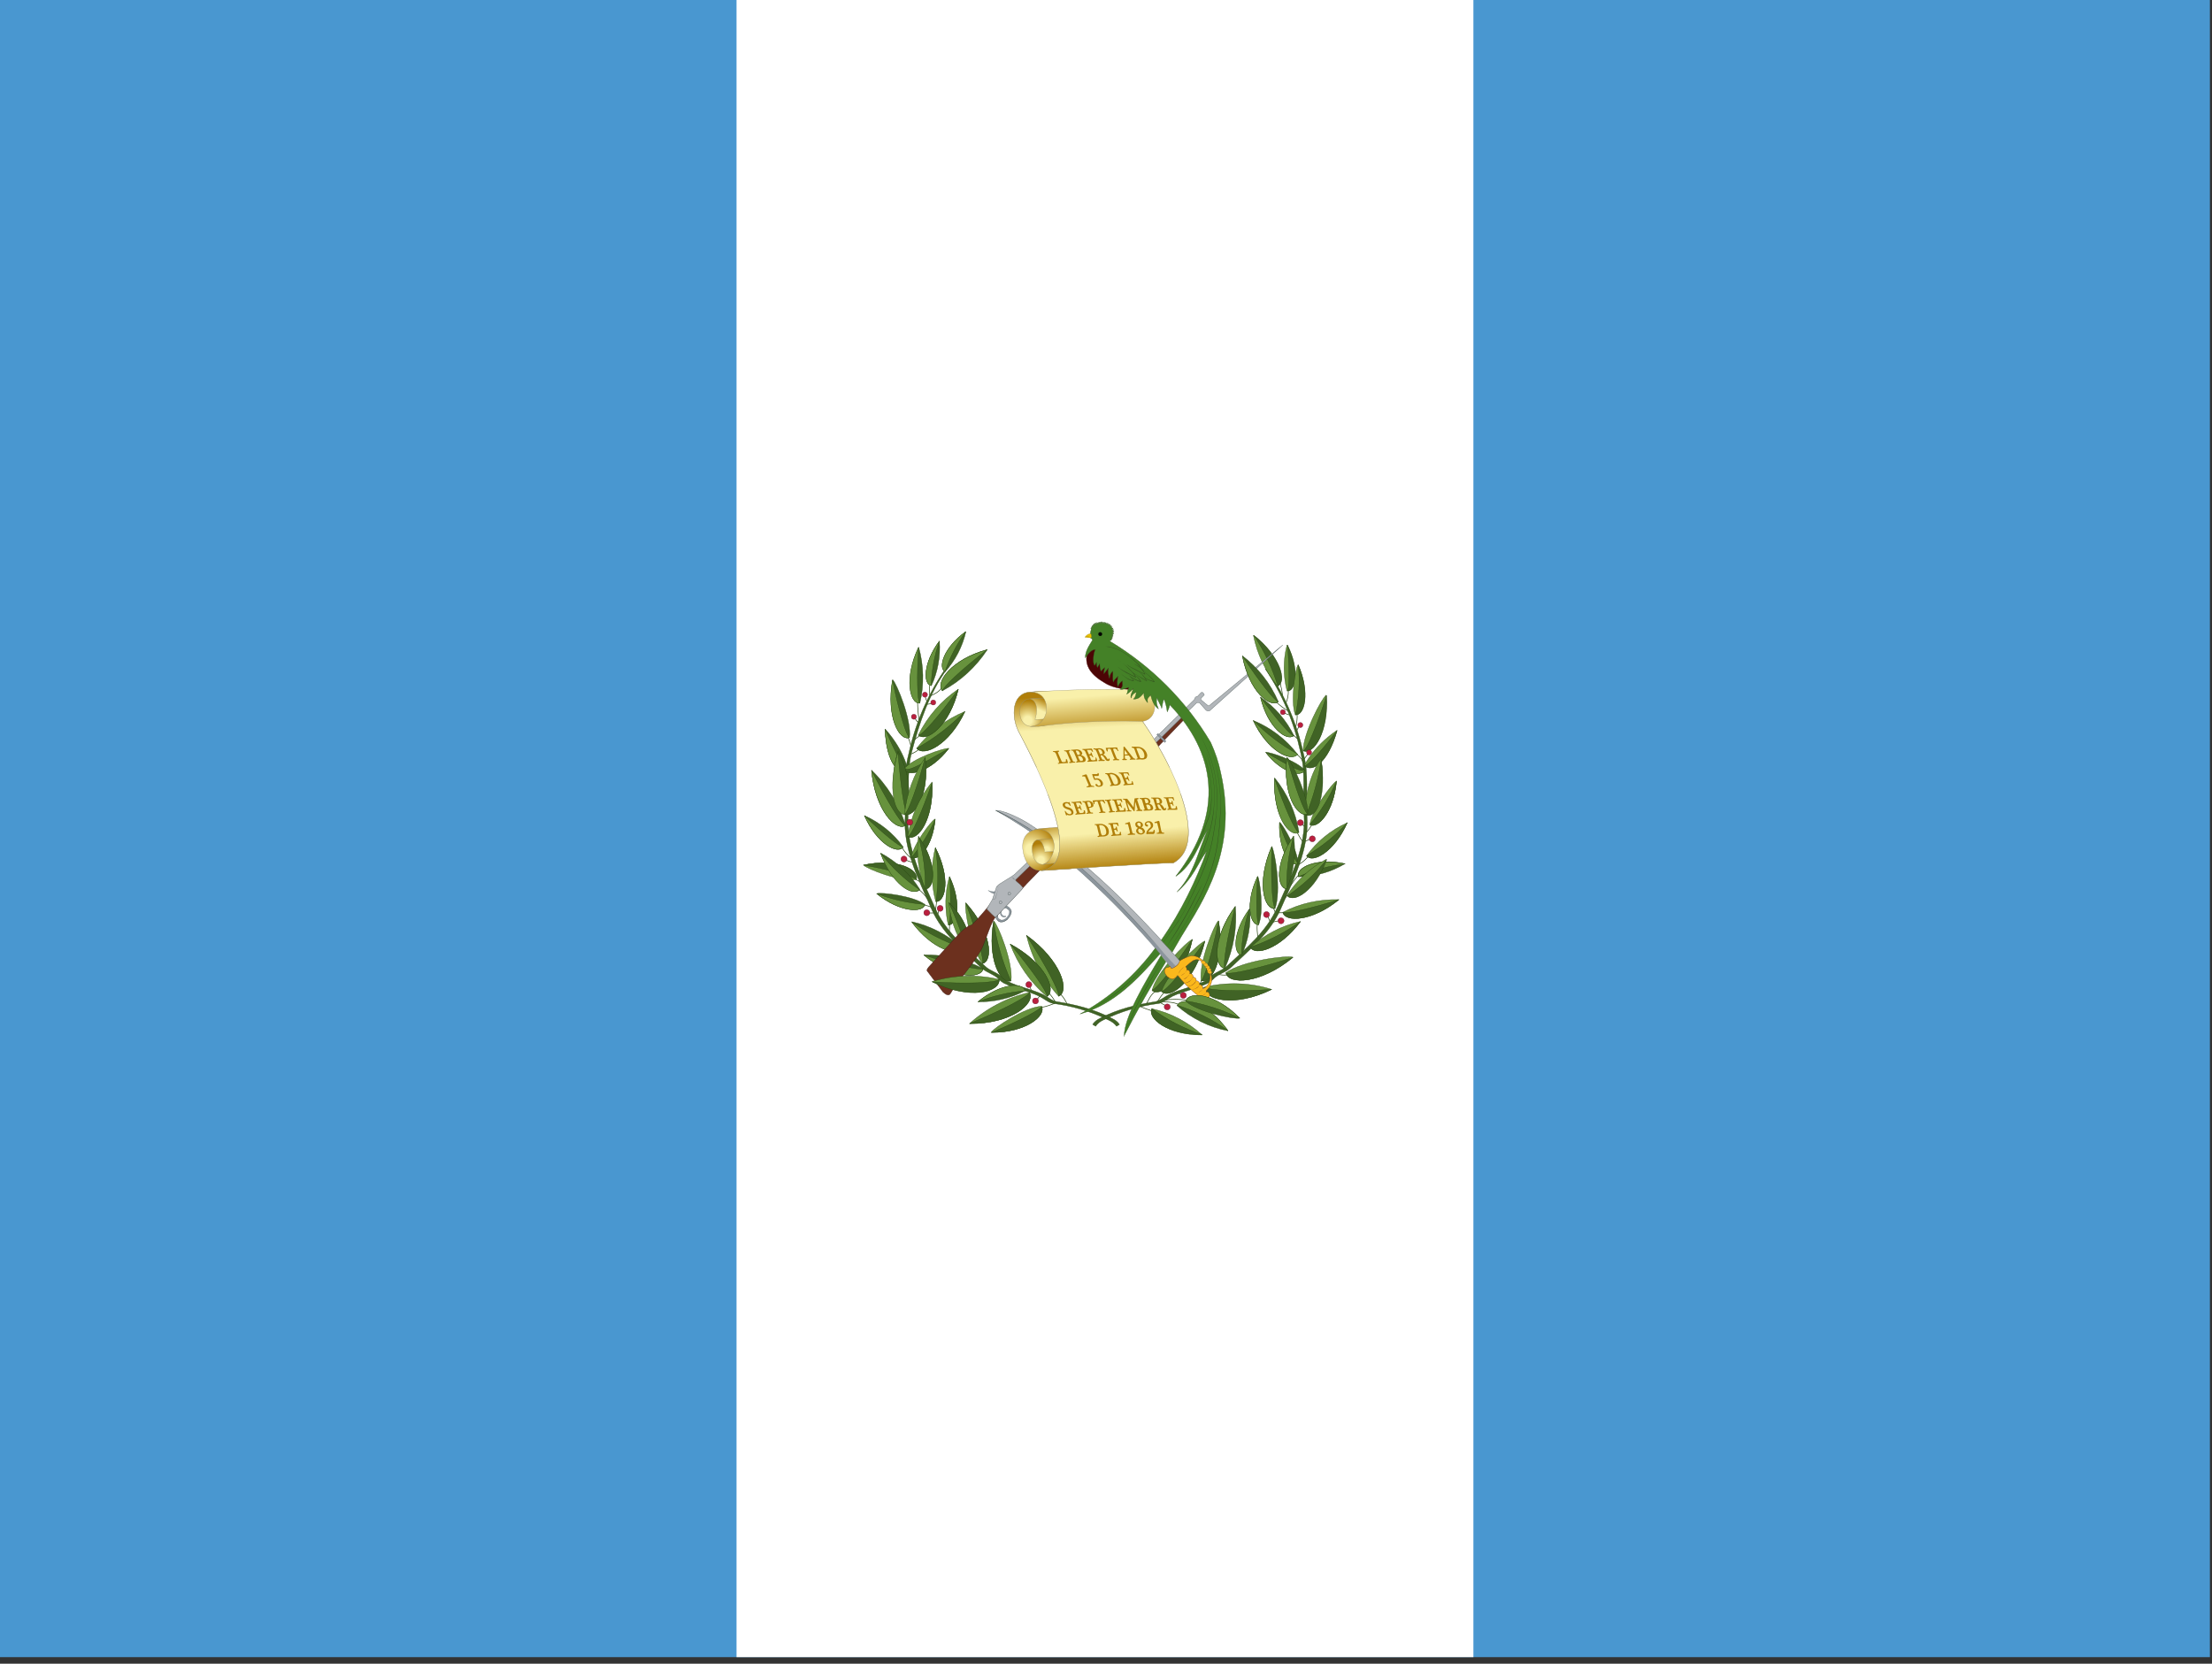 <?xml version="1.0" encoding="utf-8"?>
<!-- Generator: Adobe Illustrator 26.3.1, SVG Export Plug-In . SVG Version: 6.00 Build 0)  -->
<svg version="1.1" id="flag-icons-gt" xmlns="http://www.w3.org/2000/svg" xmlns:xlink="http://www.w3.org/1999/xlink" x="0px"
	 y="0px" viewBox="0 0 640.6 481.9" style="enable-background:new 0 0 640.6 481.9;" xml:space="preserve">
<rect x="0" y="0" width="640.6" height="481.9" fill="#333333" stroke="none"/>
<style type="text/css">
	.st0{fill:#4997D0;}
	.st1{fill:#FFFFFF;}
	.st2{fill:none;stroke:#24420E;stroke-width:0.267;stroke-miterlimit:2.667;}
	.st3{fill:#406325;stroke:#24420E;stroke-width:0.133;stroke-miterlimit:2.667;}
	.st4{fill:#67923D;stroke:#24420E;stroke-width:0.133;stroke-miterlimit:2.667;}
	.st5{fill:#BA1F3E;stroke:#511124;stroke-width:0.133;stroke-miterlimit:2.667;}
	.st6{fill:#8C959D;stroke:#485654;stroke-width:6.666701e-02;stroke-miterlimit:2.667;}
	.st7{fill:#8C959D;}
	.st8{fill:#485654;}
	.st9{fill:#6C301E;stroke:#351710;stroke-width:0.133;stroke-linejoin:round;stroke-miterlimit:2.667;}
	.st10{fill:#B2B6BA;stroke:#485654;stroke-width:0.133;stroke-miterlimit:2.667;}
	.st11{fill:none;stroke:#485654;stroke-width:0.133;stroke-miterlimit:2.667;}
	.st12{fill:#FAB81C;stroke:#6C301E;stroke-width:0.133;stroke-miterlimit:2.667;}
	.st13{fill:#FAB81C;stroke:#6C301E;stroke-width:6.666701e-02;stroke-miterlimit:2.667;}
	.st14{fill:#FAB81C;}
	.st15{fill:#6C301E;}
	.st16{fill:url(#SVGID_1_);stroke:#999270;stroke-width:0.133;stroke-miterlimit:2.667;}
	
		.st17{fill:url(#SVGID_00000017509626971099766070000001494695401145601160_);stroke:#999270;stroke-width:0.133;stroke-miterlimit:2.667;}
	
		.st18{fill:url(#SVGID_00000137816287156554079140000015666706541936301213_);stroke:#999270;stroke-width:0.133;stroke-miterlimit:2.667;}
	
		.st19{fill:url(#SVGID_00000039126654980921055100000009974702298618870175_);stroke:#999270;stroke-width:0.133;stroke-miterlimit:2.667;}
	.st20{fill:#F9F0AA;stroke:#999270;stroke-width:0.133;stroke-miterlimit:2.667;}
	
		.st21{fill:url(#SVGID_00000011714282115788382820000012695641915621427383_);stroke:#999270;stroke-width:0.133;stroke-miterlimit:2.667;}
	
		.st22{fill:url(#SVGID_00000050642249867580478770000003886625053224852128_);stroke:#999270;stroke-width:0.133;stroke-miterlimit:2.667;}
	
		.st23{fill:url(#SVGID_00000099647618575181493380000010929937851466982331_);stroke:#999270;stroke-width:0.133;stroke-miterlimit:2.667;}
	
		.st24{fill:url(#SVGID_00000016761140313728909450000017325821593275891634_);stroke:#999270;stroke-width:0.133;stroke-miterlimit:2.667;}
	
		.st25{fill:url(#SVGID_00000034779475654241261790000002725572851569970310_);stroke:#999270;stroke-width:0.133;stroke-miterlimit:2.667;}
	.st26{fill:#B07E09;}
	
		.st27{fill:url(#SVGID_00000156572467023490355930000002828424987865395635_);stroke:#4C0505;stroke-width:0.133;stroke-miterlimit:2.667;}
	.st28{fill:#448127;stroke:#34541F;stroke-width:0.133;stroke-miterlimit:2.667;}
	.st29{fill:#EAC102;stroke:#A08307;stroke-width:0.133;stroke-miterlimit:2.667;}
	.st30{fill:#A08307;}
	.st31{stroke:#000000;stroke-width:6.666701e-02;stroke-miterlimit:2.667;}
	.st32{fill:url(#SVGID_00000086658250941429497990000004273764022843239822_);}
	.st33{fill:#34541F;}
	.st34{fill:#448127;}
</style>
<path class="st0" d="M0,0h640v480H0V0z"/>
<path class="st1" d="M213.3,0h213.4v480H213.3V0z"/>
<g transform="translate(0 40) scale(.667)">
	<g>
		<path class="st2" d="M452.1,377.5c2.7-0.4,4.2-1.2,6-1.8 M460.4,371.7c1.3,1.3,2.3,2.9,3,4.6 M455.3,371.2c1.2,1.2,2.2,2.6,3,4.2
			 M408.8,238.8c-1,1.6-3.1,2.7-4.8,3.4 M403.7,242c0-1.4-0.3-3,0-4.4 M401.7,242.6l0.7,2 M404.4,245.6l-2,0.3 M398.4,245
			c0,2.6,0.4,5.6,0.6,7.9 M397.2,251.9c0.4,0.7,0.9,1.4,1.6,1.9 M394.2,260.2c0.5,1,1,2.2,1.3,4 M399.2,259.6l-2,1.5 M398.9,265.5
			c-1,0.9-2.2,1.5-3.5,2.1 M391.6,308c1,1.8,2.4,3.4,4,4.7 M396.2,314.4c-1.1-0.1-2.1-0.5-3-1 M397.6,321.9l1.7,1 M398.9,326.3
			c1.2,0.8,2.5,2.3,3.7,3.9 M401.2,333c1.4,0.3,2.5,0.7,3.2,1 M403.4,336.5h2 M406.7,331.2l-0.5,4.2 M407.2,337l0.4-1.6
			 M412.3,341.4l-0.1,3.2 M451.4,372.6l-1.2,1.5 M447.8,370.1l-0.7-1.7"/>
		<g>
			<path class="st3" d="M486.1,385c-0.8-1.3-2-2.1-3.3-2.7c-7.7-4-15.4-5.9-24-7.3c-2.1-0.3-4.1-2.2-6.2-3.2
				c-5-2.3-10.5-3.2-15.3-5.7c-0.7-0.4-1.4-0.9-2-1.5c-2-2.2-5.5-2.9-7.6-5c-8.4-7.8-17.2-15-21.8-25.5
				c-5.6-12.7-12.5-25.8-11.6-40.3c0.6-9-0.7-18.3,1.5-27c3.4-12.9,7.6-25.6,15.4-36.3l-1.3,0.8c-7.4,11-12.6,23.3-15.4,36.3
				c-2.3,8.7-1,18-1.5,27c-1,14.5,6,27.6,11.5,40.3c4.6,10.4,13.5,17.7,21.8,25.6c2.2,2,5.6,2.7,7.6,5c0.6,0.6,1.3,1.1,2,1.5
				c4.9,2.4,10.4,3.3,15.4,5.7c2,1,4,2.8,6,3.1c8.4,1.1,16.6,3.5,24.2,7.3c1.3,0.6,2.5,1.5,3.3,2.6l1.3-0.8"/>
			<g>
				<path class="st4" d="M406.3,331.6c-2.1-7.7-2.1-15.8-0.2-23.5C412.8,321.1,410.6,331.8,406.3,331.6z M452.2,377
					c-7.1,0.4-20.6,9.3-21.9,11.4C445.4,388.5,454.3,381.1,452.2,377z M459.7,372.7c-6.8-7.5-11.7-16.6-14-26.5
					C460.7,357,464.6,370.5,459.7,372.7z"/>
				<path class="st4" d="M454.6,372.8c-7.2-6.1-12.7-14-16-22.8C453.9,358.2,458.9,370.2,454.6,372.8z M439,366
					c1-7.8-5.6-24.2-7.5-26c-3,16.5,3,27.6,7.6,26H439z M411.7,341.7c-1.6-6.9-1.4-14.2,0.5-21C417.7,332.4,415.5,341.9,411.7,341.7
					z M398,265c5.5-7.1,12.7-12.6,21-16C412.3,263.6,401,268.9,398,265z"/>
				<path class="st4" d="M398.7,259.3c4-8.1,10-15,17.4-20C412.4,255,402.4,262.5,398.7,259.3z M426.6,358.5c-5-6.2-8-23.9-7.3-26.4
					C430.5,344.6,431.3,357.3,426.6,358.5L426.6,358.5z M397.9,322c-7,1.1-21.4-4.6-23-6.3C389.5,312.5,399.3,317.7,397.9,322z
					 M395.7,312.3c0.8-5.5,8.6-15.8,10.3-16.6C405,307.7,398.6,314.3,395.7,312.3z M447,371c-9.7,2.2-18.7,6.9-26.1,13.6
					C438.9,384.7,449.6,375.9,447,371z"/>
			</g>
			<g>
				<path class="st3" d="M406.4,331.5c4.2,0.2,6.4-10.4-0.3-23.4C407.4,315.8,407.5,323.7,406.4,331.5z M417.6,351.5
					c-6.2-5.5-13.6-9.4-21.7-11.2C404.8,352.4,415.8,355.4,417.6,351.5z M393.2,298.5c-2.8-9.1-7.9-17.4-14.8-24
					C379.9,291.7,389,301.2,393.2,298.5z M401.6,332.8c-5-3.7-19-5.4-21-4.7C390.8,336.3,400.8,336.5,401.6,332.8z M392.2,307.9
					c-4.3-6-10.2-10.7-16.9-13.7C380.8,306.6,389.9,311.2,392.2,307.9z M394.9,260.4c1-7.6-5.5-23.4-7.3-25.2
					C384.7,251.2,390.5,261.9,394.9,260.4z M399.4,245.4c1.9-8,1.7-16.4-0.5-24.3C392.5,234.6,395.1,245.7,399.4,245.4L399.4,245.4z
					"/>
				<path class="st3" d="M404.4,237.8c2.8-6.1,4-12.7,3.5-19.4C400.7,228.1,400.9,237.3,404.4,237.8z M410.4,231.7
					c4.4-4.9,7.5-10.9,9-17.4C409.7,221.3,407.2,230.1,410.4,231.7z M394.4,274.9c0,0.9-1-8.2-10.1-18.3c0.4,14.8,6.2,20.4,10,18.3
					H394.4z M426.9,360.7c-8-4.1-16.8-6.2-25.8-6C413.7,365.1,426,365.3,426.9,360.7z M438.9,365.9c-4.5,1.6-10.4-9.4-7.5-25.9
					c1.3,9,3.8,17.7,7.5,26V365.9z M452.3,377.1c2,4-6.8,11.4-21.8,11.3C442.5,383.4,451.7,378.5,452.3,377.1L452.3,377.1z
					 M459.6,372.6c5-2.3,1.1-15.5-14-26.4C454.2,359.4,460.1,370.8,459.6,372.6z"/>
				<path class="st3" d="M454.6,372.7c4.2-2.7-0.7-14.5-16-22.7C448.1,361.2,454.8,371,454.6,372.7z M411.8,341.7
					c3.7,0.2,6-9.3,0.5-21C413,331.7,412.7,340.7,411.8,341.7z M398,264.9c3,4,14-1.3,20.9-15.9c-6.2,6.3-13.2,11.7-20.9,16V264.9z"
					/>
				<path class="st3" d="M398.9,259.3c3.6,3.2,13.5-4.3,17.2-20C408.1,250.6,400.5,259.1,398.9,259.3z M426.6,358.4
					c4.7-1.1,4-13.8-7.3-26.3C424.3,345.6,427.3,356.9,426.6,358.4z M397.7,322c1.4-4.3-8.3-9.4-22.8-6.3
					C387.2,317.9,396.9,320.7,397.7,322z M395.7,312.3c3,2,9.3-4.6,10.4-16.6c-2.6,6-6.1,11.6-10.3,16.6H395.7z M447,371
					c2.6,5-8,13.7-26,13.5C435.2,378.7,446.3,372.8,447,371z"/>
				<path class="st3" d="M399.4,326.3c-4.2-6.7-10.1-12.1-17-15.8C387.4,324.1,396.6,329.6,399.4,326.3z"/>
			</g>
			<g>
				<path class="st4" d="M392.4,274c4-4.7,17.5-9.2,19.6-9C404,275.5,394,277.6,392.4,274z M417.4,351.5c-1.7,4-12.6,1-21.6-11.1
					c6.7,4.7,14,8.5,21.7,11.1H417.4z M393.1,298.5c-4.2,2.7-13.1-6.8-14.7-24C385,287.8,391.4,298,393.1,298.5z M401.5,332.8
					c-0.7,3.7-10.7,3.6-20.8-4.7C387.4,330.7,394.4,332.2,401.5,332.8z M392.1,307.8c-2.4,3.3-11.3-1.2-16.8-13.6
					C383.5,302.2,390.8,307.9,392.1,307.8z M394.8,260.3c-4.4,1.6-10.1-9-7.3-25C390.2,248.8,393.5,259.5,394.8,260.3z M399.3,245.4
					c-4.3,0.3-6.9-10.8-0.5-24.3C398,233.9,398.3,244.3,399.3,245.4z M404.3,237.8c-3.4-0.6-3.7-9.7,3.6-19.4
					C405.7,224.7,404.5,231.2,404.3,237.8z M410.3,231.7c-3.1-1.7-0.7-10.4,9-17.4C415.5,219.6,412.4,225.5,410.3,231.7z"/>
				<path class="st4" d="M394.3,274.9c-3.9,2.1-9.6-3.5-10-18.3C389.3,268.3,392.9,274.4,394.3,274.9z M426.8,360.7
					c-0.9,4.6-13.1,4.4-25.7-5.9C414.3,359.1,425.4,361.5,426.8,360.7z M418.6,351.2c-3.8-5.7-6-12.3-6.6-19.2
					c9,8.7,10.2,18.1,6.8,19.2H418.6z M401.8,326.2c-3-7.3-4.1-15.2-3-23C407.1,315.1,406.1,325.9,401.8,326.2z M399.1,326.3
					c-2.7,3.3-11.9-2.1-16.8-15.8C387.1,316.6,392.7,321.9,399.1,326.3z"/>
			</g>
			<g>
				<path class="st3" d="M392.4,274c1.6,3.6,11.4,1.5,19.5-8.9C399.9,271.9,395.2,274.9,392.4,274z M401.7,326
					c4.3-0.3,5.3-11-3-22.8c2.2,7.4,3.2,15.2,3,22.9V326z M418.7,351.2c3.4-1,2.2-10.5-6.7-19.2C416.4,341.7,419.2,350,418.7,351.2z
					"/>
				<path class="st3" d="M394.2,291.8c1.4-8.8-0.1-17.8-4.3-25.6C385.2,281.6,389.7,292.8,394.2,291.8z"/>
			</g>
			<path class="st4" d="M394,293.8c-6,1.3-8.7-12-4.1-27.1c1,13.5,2.8,26.1,4,27L394,293.8z"/>
			<path class="st4" d="M392.7,293.7c0.9-8.9,4-17.4,9-24.7C403.7,284.8,397.2,295.3,392.7,293.7z"/>
			<path class="st3" d="M392.8,293.6c4.4,1.6,10.9-8.8,8.9-24.6C398.2,282.3,394.2,292.8,392.8,293.6z"/>
			<path class="st4" d="M394.1,303.3c1.4-8.7,5-16.9,10.6-23.7C405.5,295.8,398.4,305.5,394.1,303.3z"/>
			<path class="st3" d="M394.2,303.4c4.2,2.2,11.3-7.3,10.5-23.5C400.3,292.7,395.7,302.8,394.2,303.4z"/>
		</g>
		<g>
			<circle class="st5" cx="396.8" cy="251.3" r="1.1"/>
			<circle class="st5" cx="405.2" cy="245.1" r="1.1"/>
			<circle class="st5" cx="401.6" cy="241.7" r="1.1"/>
			<circle class="st5" cx="392.5" cy="313.1" r="1.3"/>
			<circle class="st5" cx="395" cy="297.1" r="1.3"/>
			<circle class="st5" cx="408.2" cy="334.5" r="1.3"/>
			<circle class="st5" cx="402.4" cy="336.4" r="1.3"/>
			<circle class="st5" cx="446.7" cy="367.6" r="1.3"/>
			<circle class="st5" cx="449.6" cy="374.7" r="1.3"/>
		</g>
	</g>
	<g>
		<path class="st2" d="M561.1,259c0.7,0.6,1.2,0.8,2.3,1.9 M556.8,241.9c0-1.3-0.6-3.6-0.9-5 M559.4,239.9c0,2-0.3,3.8-1.1,5.5
			 M554.1,244.9c1.8,1.6,3.5,3,5.3,3.9 M563.2,250c0.1,2-0.1,4-0.7,6 M562.9,257.5l1.3-2.3 M562.3,267.4c1.4,0.3,2.8,2,3.5,3.5
			 M566.3,269.6l1.6-2.2 M569.6,298.2c-0.7,1.2-1.5,2.3-2.4,3.4 M563.2,301.6c0.8,1.4,1.6,3,2.6,4 M568.3,311.5
			c-1.2,1.7-2.7,3-4.5,4 M564,320c-1.1,0.8-2.5,3-3.7,4.7 M568.7,304.5l-2.1,0.9 M565.2,297.9l1.3,1.1 M557.2,336.4H555 M553,334.6
			l0.7,1.6 M545.9,341.3c-0.2,1.9,0,3.7,0.2,5.6 M550.4,337.9l1,2.2 M555.3,339.9l-2.5,0.5 M521.9,365.6l-1,1.8 M532.9,363.4
			c-1.5,0.2-2.8,0-4.1-0.2 M523.3,369.2c-1-0.4-2-0.7-3-1 M505.7,370.9c-1,0.7-2,2.4-3.1,4 M502,370.4c-2.4,1.3-3.1,3.7-4.4,5.8
			 M500.4,379.1c-1.8-0.6-3.6-1.2-5.3-2 M511.8,376.3c-2.3-1.2-4.7-1-7.1-1.4 M515.5,374.5c-3.7-0.7-7-0.6-10.3-0.1 M513,371.8
			l-1.4-0.6 M506,376.7l-2.3-1.3 M561.7,326.2c-1.3,0.8-2.6,2.3-3.8,3.9 M559.7,250.5l-2.1-0.8"/>
		<g>
			<path class="st3" d="M474.4,384.9c0.8-1.2,2-2.1,3.3-2.7c7.7-4,15.4-5.8,24-7.2c2.1-0.4,4.1-2.3,6.2-3.2c5-2.4,10.5-3.3,15.3-5.7
				c0.8-0.4,1.4-1,2-1.6c2-2.2,5.5-2.9,7.6-5c8.4-7.8,17.2-15,21.8-25.5c5.6-12.7,12.5-25.8,11.6-40.2c-0.6-9.2,0.7-18.4-1.5-27
				c-2.8-13-8-25.4-15.4-36.4l1.3,0.8c7.4,11,12.6,23.3,15.4,36.3c2.3,8.7,1,18,1.5,27.1c1,14.4-6,27.5-11.5,40.3
				c-4.6,10.4-13.5,17.6-21.8,25.5c-2.2,2-5.6,2.7-7.6,5c-0.6,0.6-1.3,1.1-2,1.5c-4.9,2.5-10.4,3.4-15.4,5.7c-2,1-4,2.8-6,3.2
				c-8.4,1-16.6,3.5-24.2,7.2c-1.3,0.6-2.5,1.5-3.3,2.7L474.4,384.9"/>
			<g>
				<path class="st3" d="M553.6,334.6c2.8-7.4,0-24.8-1.4-27C545.5,323,548.8,335.2,553.6,334.6z"/>
				<path class="st3" d="M546.5,341.6c2.3-5.6,0.6-19.3-0.4-21C540.5,332.3,542.8,341.9,546.5,341.6z M563.3,267.5
					c-5-6.5-11.6-11.5-19.2-14.6C550.3,266.2,560.6,271.1,563.3,267.5z"/>
				<path class="st3" d="M561.8,259.5c-3.3-6.7-8.3-12.5-14.5-16.7C550.3,255.8,558.7,262.1,561.8,259.5z M566.5,274.5
					c-3.5-4.1-15.2-8-17-7.8C556.5,275.7,565.1,277.6,566.5,274.5L566.5,274.5z M563.7,320.8c7.2-0.1,14.2-2,20.3-5.7
					C571.1,312.3,562.5,317,563.7,320.8z M563.6,315.1c0-5.6-6.4-16.8-8-18C555,309.1,560.4,316.6,563.6,315.1z"/>
				<path class="st3" d="M564,301.4c-1.4-8.7-5.1-16.8-10.6-23.6C552.6,294,559.7,303.6,564,301.4z M511,376.7
					c6.3,5.6,14,9.4,22.2,11c-8.8-12.3-20.1-15.1-22.1-11H511z"/>
			</g>
			<g>
				<path class="st4" d="M553.6,334.4c-4.9,0.6-8.1-11.4-1.4-26.8C551.7,321.8,552.4,333.3,553.6,334.4z M500.2,378.1
					c8.1,1.8,15.6,5.8,21.8,11.4C507,389.6,498,382.2,500.2,378.1L500.2,378.1z M500.2,370.1c2-8,15-21.2,17.5-22.1
					c-3.6,17.1-13.7,25.5-17.5,22.2L500.2,370.1z M521.5,365.9c-1-7.8,5.6-24.2,7.5-26C532,356.4,526,367.5,521.5,365.9z
					 M542.9,351.4c6.2-5.5,13.6-9.4,21.7-11.2C555.7,352.3,544.7,355.3,542.9,351.4z M568.7,298.1c1-6.3,9.7-17.9,11.6-18.9
					c-1.2,13.6-8.3,21-11.6,19V298.1z"/>
				<path class="st4" d="M557,336.2c7.5-3.9,15.9-5.7,24.4-5.5C569.6,340.4,557.9,340.5,557,336.2z M567.3,311.7
					c4.5-6.3,10.6-11.2,17.7-14.4C579.2,310.3,569.7,315.1,567.3,311.7z M565.8,266.1c0-7.6,8-22.7,10-24.2
					C576.9,258,570.1,268.1,565.8,266.1z M558.8,240.1c-1.7-6.6-1.7-13.4,0-20C564.3,231.1,562.5,240.3,558.8,240.1z M554.7,238
					c-5.3-6.4-8.9-14-10.5-22.1C556,225.2,558.6,236.3,554.7,238L554.7,238z"/>
				<path class="st4" d="M566.3,272.5c-0.3,0.9,3-7.7,14.2-15.3C576.5,271.5,569.5,275.5,566.3,272.5z M532.2,362.5
					c7-5.2,26.5-7.7,29.2-6.8C547.2,367.5,533.2,367.7,532.2,362.5L532.2,362.5z M546.5,341.6c-3.7,0.2-6-9.3-0.5-21
					C545.3,331.6,545.6,340.6,546.5,341.6z M563.4,267.6c-2.7,3.5-13-1.3-19.2-14.7c5.6,5.8,12.1,10.7,19.2,14.6V267.6z
					 M561.7,259.5c-3.1,2.6-11.3-3.6-14.4-16.7C554,252.2,560.3,259.3,561.7,259.5z M566.5,274.5c-1.4,3.2-9.9,1.3-16.9-7.7
					C560,272.7,564.1,275.3,566.5,274.5L566.5,274.5z M563.9,320.7c-1.3-3.7,7.3-8.3,20.2-5.5C577.1,316,570.3,317.8,563.9,320.7z
					 M563.5,315.1c-3.2,1.5-8.5-5.9-8-17.9c1.8,6.4,4.5,12.4,8,18V315.1z"/>
				<path class="st4" d="M563.9,301.6c-4.2,2.2-11.3-7.4-10.5-23.5C557.8,290.9,562.4,301,563.9,301.6z M511.2,376.6
					c2-4,13.1-1.3,22,11C526.5,382.8,519.1,379.1,511.2,376.6z"/>
			</g>
			<g>
				<path class="st3" d="M521.5,365.8c4.6,1.6,10.5-9.4,7.6-25.9c-2.8,14-6.2,25.1-7.6,26V365.8z"/>
				<path class="st3" d="M531.8,360.6c3.8-8.5,5.4-17.8,4.6-27C526.4,347.2,527,359.9,531.8,360.6z M500.1,378
					c-2,4.1,6.7,11.5,21.8,11.3C514.1,386.7,506.7,382.9,500.1,378L500.1,378z M500.3,370c3.8,3.3,13.8-5,17.4-22.1
					c-8.1,12.4-15.7,21.8-17.4,22V370z M543,351.3c1.8,4,12.7,1,21.7-11.1C558,344.9,550.7,348.7,543,351.3z M568.8,298
					c3.3,2.1,10.3-5.3,11.5-18.8C577.4,286,573.5,292.3,568.8,298z M557,336.2c0.9,4.4,12.4,4.2,24.3-5.5
					C568.8,334.7,558.3,336.9,557,336.2z M567.3,311.6c2.5,3.4,11.9-1.4,17.7-14.4C579.9,302.9,573.9,307.7,567.3,311.6z M566,266
					c4.3,2,11-8,10-24C571.8,255,567.5,265.3,566,266z M559,240.1c3.6,0.1,5.5-9,0-20C559.9,230.6,559.8,239.2,559,240.1z
					 M554.8,237.9c4-1.7,1.4-12.7-10.4-22C548.9,222.7,552.4,230.1,554.8,237.9z M566.4,272.6c3.2,3,10.2-1,14.2-15.4
					C572.8,267.3,567.9,272.4,566.4,272.6z M532.4,362.5c1,5.2,14.9,5,29-6.7C546.5,360.6,534,363.4,532.4,362.5z"/>
				<path class="st3" d="M539.1,354.8c2.9-6.3,4.1-13.2,3.6-20.1c-7.5,10-7.2,19.5-3.6,20V354.8z M558.7,326.1c3-7.3,4.1-15.2,3-23
					C553.4,315,554.4,325.8,558.7,326.1z"/>
			</g>
			<path class="st4" d="M531.8,360.5c-4.8-0.6-5.3-13.3,4.5-26.8C532.7,347.5,530.9,359.1,531.8,360.5z M567,292.2
				c-1-7.7,4-20.1,6.6-22.5c2.5,14.4-2.7,24-6.7,22.5H567z M539,354.7c-3.6-0.5-3.9-10,3.5-20C540.3,341.2,539.2,347.9,539,354.7z
				 M562.4,250.5c-2.2-6,0-20,1.2-21.8C568.9,240.9,566.2,250.8,562.4,250.5z M504.3,370.6c2.5-8,16.2-21,18.8-21.9
				c-4.3,17.4-15,25.5-18.8,22L504.3,370.6z M558.8,329c4.2-6.7,10.1-12.1,17-15.8C570.8,326.8,561.5,332.3,558.8,329z M558.7,326
				c-4.3-0.4-5.3-11,3-22.9C559.5,310.5,558.5,318.3,558.7,326z"/>
			<path class="st3" d="M567,294c5.2,1.9,9-9.8,6.6-23.9c-1.2,8.2-3.4,16.3-6.6,24V294z"/>
			<path class="st3" d="M567.8,293.6c0.5-7.5-7-23-9-24.7C556.8,284.7,563.3,295.2,567.8,293.6z M562.6,250.4
				c3.8,0.4,6.4-9.4,1.1-21.7c0.7,7.3,0.3,14.6-1.2,21.7H562.6z M504.5,370.5c3.8,3.6,14.4-4.4,18.7-21.8
				C514.4,361,506.2,370.3,504.5,370.5L504.5,370.5z M559.1,329c2.8,3.3,12-2.1,17-15.8C571.3,319.3,565.5,324.6,559.1,329z"/>
			<path class="st4" d="M567.7,293.5c-4.5,1.7-10.9-8.7-8.9-24.5C562.3,282.2,566.3,292.7,567.7,293.5z"/>
		</g>
		<g>
			<circle class="st5" cx="564.6" cy="254.9" r="1.1"/>
			<circle class="st5" cx="568.4" cy="266.8" r="1.1"/>
			<circle class="st5" cx="569.8" cy="304.3" r="1.3"/>
			<circle class="st5" cx="564.6" cy="297.3" r="1.3"/>
			<circle class="st5" cx="549.9" cy="337.2" r="1.3"/>
			<circle class="st5" cx="556.2" cy="339.9" r="1.3"/>
			<circle class="st5" cx="513.8" cy="372.3" r="1.3"/>
			<circle class="st5" cx="506.8" cy="377.3" r="1.3"/>
			<circle class="st5" cx="557" cy="249.3" r="1.1"/>
		</g>
	</g>
	<g id="b">
		<path class="st6" d="M434.3,336.3c-0.2,1,0.8,2.3,2,2c0.5,0,0.7-0.5,0.2-0.5c-0.4,0.1-0.9,0-1.2-0.3c-0.6-0.5-0.7-1.3-0.4-2
			L434.3,336.3z"/>
		<path class="st7" d="M437.2,338.3c-1,1.2-2.5,1.7-3.4,0.9c-0.6-0.6-0.8-1.2-0.5-2l-1,1.3c0.4,0.7,0.9,1.4,1.6,1.8
			c1.2,0.5,3-0.3,4-1.6c0.8-1,1.6-2.4,1-3.6c-0.5-0.8-1.2-1.4-2-1.7l-1,1c0.5-0.2,1.2,0,1.7,0.4
			C438.9,335.8,438.1,337.3,437.2,338.3L437.2,338.3z"/>
		<path class="st8" d="M437.2,338.3c-0.3,0.4-0.7,0.7-1.1,1c-0.5,0.2-1,0.4-1.5,0.3c-0.3,0-0.5-0.1-0.7-0.3
			c-0.2-0.2-0.4-0.4-0.5-0.6c-0.2-0.2-0.3-0.4-0.3-0.7c0-0.3,0-0.5,0.2-0.8l0.1,0.1l-1.1,1.2c0.3,0.4,0.6,0.9,1,1.2l0.7,0.5
			c0.3,0.1,0.5,0.1,0.8,0.1c0.6,0,1.1-0.2,1.6-0.5c0.5-0.3,0.9-0.6,1.3-1l1-1.4c0.2-0.5,0.3-1,0.3-1.6c0-0.3-0.1-0.6-0.2-0.8
			c-0.1-0.2-0.3-0.4-0.5-0.6c-0.4-0.4-0.9-0.8-1.4-1h0.1l-1,1.1h-0.1c0.2-0.2,0.5-0.2,0.8-0.2c0.8,0.1,1.4,0.7,1.6,1.4
			c0.1,0.5,0,1-0.2,1.4C437.9,337.5,437.6,337.9,437.2,338.3L437.2,338.3z M437.2,338.3c0.4-0.3,0.6-0.7,0.8-1.2
			c0.2-0.4,0.3-1,0.2-1.4c-0.2-0.4-0.5-0.8-0.9-1c-0.4-0.3-1-0.4-1.3-0.2h-0.1l1-1.2c0.8,0.3,1.5,0.9,2,1.6c0.2,0.3,0.3,0.6,0.3,1
			c0,0.5-0.1,1-0.4,1.6c-0.3,0.5-0.6,1-1,1.4c-0.3,0.5-0.8,0.8-1.3,1.1c-0.5,0.3-1,0.5-1.7,0.5c-0.3,0-0.5,0-0.8-0.1
			c-0.3-0.1-0.6-0.3-0.8-0.5c-0.4-0.4-0.8-0.9-1-1.4l1-1.3h0.2l-0.1,0.8c0,0.2,0,0.5,0.2,0.7l0.5,0.5l0.6,0.3c0.5,0.1,1,0,1.5-0.3
			C436.5,339,436.9,338.7,437.2,338.3L437.2,338.3z"/>
		<path class="st9" d="M515.2,249.3l-40.1,39.5L434,328l-4.6,5.4c-2,2.3-4.4,5.3-7.2,8c-0.4,0.6-1.1,0.4-1.7,0.8
			c-1.9,1.2-3.5,2.6-5,4.3L403.2,360c-0.7,0.9-1,1.4-0.4,2l6.6,8.8c1.2,1.2,2.6,1.8,3.2,0.8c3.1-5.5,11-13.8,14-20.3
			c1.7-4,3.9-11.1,5.5-12.8c2-2.2,7.1-7.8,11.8-12.7l1-1l0.9-1c23.5-24,50.7-53.1,70.5-73.6l-1-1L515.2,249.3z"/>
		<path class="st6" d="M431.9,328.1c-1.2,0-2-0.7-2.9-1.4c1.2,0.4,2.4,0.8,3.5,0.4L431.9,328.1z"/>
		<path class="st10" d="M557,220.1l-31.8,26.2c-0.3,0.4-0.6,0.3-0.9,0l-2.9-2.4v-0.6l1.4-1.4c0.2-0.2,0-0.3-0.1-0.6l-0.6-0.6
			c-0.3-0.1-0.5,0-0.7,0.2l-1.4,1.5c-0.7,0-1.3,0.6-1.4,1.4c-19.2,18.7-35.8,35.4-54.9,53.8l-22.6,21.6c-0.8,1-4.3,2.9-6.6,4.4
			c-0.7,0.4-1.3,0.9-1.8,1.5l-1.8,5.5l-2.5,4.2c2.3,2.4,2.2,2.2,3.8,3.7l11.2-11.9l0.8-1c-0.4-0.6-0.9-1.1-1.4-1.6
			c-0.4-0.3-0.8-0.7-1.2-1l-0.6-0.6c-0.2-0.2,0.2-0.5,0.4-0.7c26.5-25.5,55-53.7,78.3-76.6c0.3,0.1,0.7,0.1,1,0l2.8,3.2
			c0.6,0.6,1.2,0.6,1.7,0.4L557,220.1L557,220.1z"/>
		<path class="st8" d="M431,330.4h0.5c0.2,0,0.4,0,0.6-0.1c0.5-1.6,1-3.2,1.5-4.8c-0.2-0.2-0.4-0.3-0.7-0.4c0.3,0,0.5,0.2,0.7,0.4
			l-0.7,2.4l-0.7,2.4c-0.2,0.1-0.4,0.2-0.6,0.2c-0.2,0-0.5,0-0.7-0.1H431z"/>
		<circle class="st11" cx="438.2" cy="328.1" r="0.6"/>
		<circle class="st11" cx="434.4" cy="331.9" r="0.6"/>
		<path class="st8" d="M441,322.4l-1-0.8c-0.3-0.3-0.5-0.5-0.8-0.8C439.9,321.3,440.5,321.8,441,322.4L441,322.4z"/>
		<path class="st6" d="M502.2,259l3.5,3.5l0.6-0.6l-3.5-3.4l-0.6,0.6V259z"/>
	</g>
	<g>
		<path class="st4" d="M434,365.4c-9.7-2.3-19.8-2-29.3,0.9c16.3,8,29.5,4.6,29.2-1L434,365.4z M523,368.7c9.6-2.3,19.7-2,29.2,1
			C535.9,377.6,522.6,374.2,523,368.7L523,368.7z"/>
		<path class="st3" d="M433.8,365.5c0.3,5.5-12.8,8.9-29.1,0.9c15.3,1,27.8,0.4,29-1L433.8,365.5z M523.1,368.8
			c-0.3,5.5,12.8,8.9,29,0.9c-15.2,1-27.7,0.4-29-1V368.8z"/>
	</g>
	<g id="c">
		<path class="st10" d="M508.5,360c-20.1-27.9-46.1-51.1-76.1-68c3.6-0.2,11.5,3.9,14.7,6c23.9,15.4,44.3,35.7,65.6,59.8
			c-1.1,1.1-2.2,2.1-3.4,3L508.5,360L508.5,360z"/>
		<path class="st7" d="M510.6,359.8L509,361c-23-29.6-55.1-57.9-76.7-69.1c30.1,13.9,55.4,41.8,78,67.7h0.2L510.6,359.8z"/>
		<path class="st8" d="M510.6,359.8L509,361c-5.3-6.8-11-13.4-16.9-19.7c-5.9-6.3-12-12.4-18.3-18.3c-6.3-5.9-12.9-11.5-19.8-16.8
			c-3.4-2.7-7-5.2-10.6-7.6c-3.6-2.3-7.3-4.6-11.1-6.6v-0.2c7.9,3.7,15.4,8.2,22.5,13.3c7,5.1,13.7,10.7,20,16.6
			c6.3,5.9,12.4,12.1,18.3,18.5c6,6.4,11.6,13,17.4,19.4L510.6,359.8z M510.6,359.8c-5.7-6.6-11.6-13-17.5-19.4
			c-5.9-6.4-12-12.6-18.3-18.5c-6.3-5.9-13-11.5-20-16.6c-7-5.1-14.5-9.5-22.4-13.2v-0.2c7.5,4.3,14.8,9.1,21.7,14.3
			c6.9,5.3,13.5,10.9,19.9,16.8c6.3,5.9,12.4,12,18.3,18.3c5.9,6.4,11.5,13,16.8,19.8l1.5-1.4L510.6,359.8z"/>
		<g>
			<path class="st12" d="M517.5,355c-1.9,0.5-3.7,1.3-5.3,2.3c-0.2,1.4-2,3-3.6,3.3l-0.5-0.8c0-0.1,0-0.1-0.1-0.1s-0.1,0-0.1,0.1
				c-0.2,0.1-0.4,0.2-0.6,0.3c-0.6,0-1.3,0.2-1.6,1c-0.4,1,0.4,2.3,1.2,3.1c1,0.7,1.4,1,2.4,1c1.1-0.3,1.7-1.3,2-1.6
				c3.7,4.5,6.5,7,11.2,10.6c2.1,0,3.2-1.3,2.5-2.8c-0.2-0.5-0.8-0.8-1.3-0.6v-0.5c2.4-2.2,3.5-5,0.9-9.9c-2.2-4-4.7-5.3-7-5.3
				L517.5,355z M523.8,359.6l1,2c1.5,3,0.2,6.6-2.4,7.8h-0.2c0.4-0.7-0.8-2.2-1.4-1.7c0.3-0.7-0.7-2-1.5-1.7
				c0.4-0.7-0.5-1.9-1.4-1.5c0.4-0.7-0.3-1.8-1.3-1.6c0.3-0.9-0.4-1.8-1.3-1.6c0-0.8-0.2-1.2-0.5-1.5c1-0.8,2.3-2.1,3.4-2.7
				c2.7-1.2,4.4,1,5.5,2.5L523.8,359.6z"/>
			<path class="st13" d="M524.9,362.8c-0.5-0.3-0.8-0.8-0.6-1.1c0.2-0.4,0.7-0.5,1.2-0.2c0.5,0.2,0.8,0.7,0.6,1
				C526,362.9,525.4,363,524.9,362.8L524.9,362.8z"/>
			<path class="st13" d="M524.6,361.8c-0.5-0.3-0.8-0.8-0.6-1.2c0.2-0.3,0.7-0.4,1.2-0.1c0.5,0.2,0.8,0.7,0.6,1
				C525.7,361.9,525.1,362,524.6,361.8L524.6,361.8z"/>
			<path class="st13" d="M524,360.6c-0.5-0.2-0.8-0.7-0.6-1c0.2-0.4,0.7-0.5,1.2-0.3c0.5,0.3,0.8,0.8,0.6,1.1
				C525.1,360.8,524.5,360.9,524,360.6L524,360.6z"/>
			<path class="st13" d="M523.2,359.6c-0.5-0.3-0.8-0.8-0.6-1.1c0.2-0.3,0.7-0.4,1.2-0.2c0.5,0.3,0.8,0.8,0.7,1.1
				C524.3,359.7,523.7,359.9,523.2,359.6L523.2,359.6z"/>
			<path class="st13" d="M522.2,358.6c-0.6-0.2-0.8-0.8-0.6-1v-0.2c0.2,0.1,0.7,0.2,0.6-0.1c0-0.2-0.1-0.3,0-0.2l0.6,0.2
				c0.5,0.3,0.8,0.8,0.6,1.1C523.2,358.8,522.7,358.9,522.2,358.6L522.2,358.6z"/>
		</g>
		<path class="st14" d="M511.3,363.6c0.6-1.8,2-3.4,3.5-3.8 M511.5,363.8c1.3,0.3,3.3-1.2,3.8-2.5 M512.7,365.3
			c1.6,0.4,3.3-1.2,4-2.4 M514.2,366.9c2,0,3.1-1.3,3.7-2.4 M515.7,368.5c1.6,0,3.2-1.4,3.6-2.5 M517.1,369.8c1.5,0.1,2.9-0.7,3.7-2
			 M518.8,371.2c1.6,0.1,3-0.9,3.4-1.8 M520.6,372.7c1.6,0,2.7-1,3.1-2"/>
		<path class="st15" d="M511.3,363.6c0.3-0.8,0.7-1.6,1.3-2.3l1-1l1.2-0.5c-0.4,0.1-0.8,0.3-1.2,0.6l-1,1
			C512.1,362.1,511.6,362.8,511.3,363.6L511.3,363.6z M511.5,363.9c0.4,0,0.8,0,1.2-0.2c0.4-0.2,0.7-0.4,1-0.6l1-0.8l0.6-1
			c-0.1,0.4-0.3,0.7-0.6,1c-0.3,0.3-0.6,0.6-1,0.9c-0.3,0.2-0.6,0.4-1,0.5C512.3,363.9,511.9,364,511.5,363.9z M512.7,365.3h1.2
			l1-0.6c0.7-0.5,1.3-1.1,1.7-1.8c-0.2,0.4-0.4,0.7-0.7,1c-0.3,0.3-0.6,0.6-0.9,0.9c-0.3,0.2-0.6,0.4-1,0.5H512.7z M514.2,366.9
			c0.4,0,0.7-0.1,1.1-0.2c0.4-0.1,0.7-0.3,1-0.5c0.4-0.2,0.7-0.5,1-0.8l0.6-1c-0.3,0.8-0.8,1.4-1.5,1.9
			C515.8,366.7,515,367,514.2,366.9L514.2,366.9z M515.7,368.4c0.8-0.1,1.5-0.3,2.1-0.8c0.6-0.4,1.1-1,1.5-1.6
			c-0.1,0.3-0.3,0.7-0.6,1l-0.8,0.7c-0.3,0.2-0.6,0.4-1,0.5C516.5,368.4,516.1,368.4,515.7,368.4L515.7,368.4z M517.2,369.8
			c0.3,0,0.7-0.1,1-0.2c0.3-0.1,0.7-0.2,1-0.4c0.7-0.3,1.2-0.8,1.6-1.5l-0.6,1c-0.3,0.2-0.6,0.5-1,0.6
			C518.6,369.6,517.9,369.8,517.2,369.8z M518.8,371.2h1c0.4-0.1,0.7-0.3,1-0.5l0.8-0.5c0.3-0.3,0.5-0.5,0.6-0.8
			c-0.1,0.3-0.3,0.6-0.5,0.8c-0.3,0.2-0.6,0.4-0.9,0.6C520.2,371.1,519.5,371.3,518.8,371.2L518.8,371.2z M520.6,372.7
			c0.3,0,0.7,0,1-0.1c0.6-0.2,1.2-0.5,1.6-1c0.2-0.2,0.4-0.5,0.5-0.8c-0.2,0.6-0.6,1.1-1.2,1.5c-0.3,0.2-0.7,0.3-1,0.3
			c-0.3,0.1-0.7,0.1-1,0L520.6,372.7z"/>
	</g>
	<g>
		<path class="st3" d="M409.2,240c7.9-4.2,14.6-10.4,19.5-17.9c-15.6,4.2-22.7,14.4-19.5,18V240z M555,244.7
			c-3.4-7.9-8.8-14.7-15.6-19.9c2.8,15.2,12,22.8,15.6,20V244.7z"/>
		<path class="st4" d="M409.2,240c-3.3-3.5,3.8-13.6,19.4-17.8C417.6,230.6,409.4,238.4,409.2,240z M555,244.7
			c-3.7,3-12.7-4.6-15.5-19.7C546.7,236,553.5,244.5,555,244.7z"/>
	</g>
	<g>
		
			<radialGradient id="SVGID_1_" cx="746.095" cy="-1643.272" r="16.5" gradientTransform="matrix(0.667 0 0 -0.667 -49.999 -787.22)" gradientUnits="userSpaceOnUse">
			<stop  offset="0.2" style="stop-color:#F9F0AA"/>
			<stop  offset="1" style="stop-color:#B07E09"/>
		</radialGradient>
		<path class="st16" d="M452.2,318.1c0,0-6.2,0.7-7.9-7.8c-1.8-9.1,5.3-10,5.3-10s8.1-0.9,13.2-1l2.2,18L452.2,318.1L452.2,318.1z"
			/>
		
			<radialGradient id="SVGID_00000168811678409897781370000015524849014166492042_" cx="752.395" cy="-1650.322" r="10.9" gradientTransform="matrix(0.667 0 0 -0.667 -49.999 -787.22)" gradientUnits="userSpaceOnUse">
			<stop  offset="0.2" style="stop-color:#F9F0AA"/>
			<stop  offset="1" style="stop-color:#B07E09"/>
		</radialGradient>
		
			<path style="fill:url(#SVGID_00000168811678409897781370000015524849014166492042_);stroke:#999270;stroke-width:0.133;stroke-miterlimit:2.667;" d="
			M453,315.4c0,0-4,0.7-4.8-5.6c-0.6-4.5,2.2-5.1,2.2-5.1l9.2,1.6v8.2L453,315.4L453,315.4z"/>
		
			<radialGradient id="SVGID_00000113335646537112680250000005249430100736963738_" cx="756.145" cy="-1643.722" r="9.8" gradientTransform="matrix(0.667 0 0 -0.667 -49.999 -787.22)" gradientUnits="userSpaceOnUse">
			<stop  offset="0.2" style="stop-color:#F9F0AA"/>
			<stop  offset="1" style="stop-color:#B07E09"/>
		</radialGradient>
		
			<path style="fill:url(#SVGID_00000113335646537112680250000005249430100736963738_);stroke:#999270;stroke-width:0.133;stroke-miterlimit:2.667;" d="
			M450.4,304.7c0,0,5.9-0.4,9-0.8l1.3,5.7l-7.1,0.4C453.6,310,453.1,304.9,450.4,304.7L450.4,304.7z"/>
		
			<radialGradient id="SVGID_00000029747843012535856600000011273940294722001065_" cx="762.595" cy="-1641.472" r="17.4" gradientTransform="matrix(0.667 0 0 -0.667 -49.999 -787.22)" gradientUnits="userSpaceOnUse">
			<stop  offset="0.2" style="stop-color:#F9F0AA"/>
			<stop  offset="1" style="stop-color:#B07E09"/>
		</radialGradient>
		
			<path style="fill:url(#SVGID_00000029747843012535856600000011273940294722001065_);stroke:#999270;stroke-width:0.133;stroke-miterlimit:2.667;" d="
			M449.2,300.4c0,0,7.5-1.9,8.5,6.5c0.2,2.1-1,7.1-4.7,8.5l13.9-1.5l-1.3-15l-4.6,0.4c0,0-10,0.3-11.8,1V300.4z"/>
		<path class="st20" d="M452.2,318.1c0,0,51.9-3.5,57.2-3.3c15.8-8.6,0-42.5-13.3-61.5c1.5-4.3-29.9-13.9-44-13
			c-1.9,0-3.6,0.2-5.2,0.3c-7.7,0.8-7.8,10.7-4.7,17c3,6,30.3,55,11.2,60.3L452.2,318.1L452.2,318.1z"/>
		
			<linearGradient id="SVGID_00000107570920562639375780000011417522643514004918_" gradientUnits="userSpaceOnUse" x1="785.865" y1="-1569.622" x2="784.365" y2="-1542.422" gradientTransform="matrix(0.667 0 0 -0.667 -49.999 -787.22)">
			<stop  offset="0.2" style="stop-color:#B07E09;stop-opacity:0"/>
			<stop  offset="1" style="stop-color:#B07E09"/>
		</linearGradient>
		
			<path style="fill:url(#SVGID_00000107570920562639375780000011417522643514004918_);stroke:#999270;stroke-width:0.133;stroke-miterlimit:2.667;" d="
			M507.8,273.3c-3.4-7-7.3-13.6-11.7-20c1.5-4.3-29.9-13.9-44-13c-1.9,0-3.6,0.2-5.2,0.3c-7.7,0.8-7.8,10.7-4.7,17
			c1,1.8,4.3,8,7.9,15.7"/>
		
			<linearGradient id="SVGID_00000170965462977986805220000014215007589543777462_" gradientUnits="userSpaceOnUse" x1="799.635" y1="-1625.873" x2="802.034" y2="-1655.773" gradientTransform="matrix(0.667 0 0 -0.667 -49.999 -787.22)">
			<stop  offset="0.2" style="stop-color:#B07E09;stop-opacity:0"/>
			<stop  offset="1" style="stop-color:#B07E09"/>
		</linearGradient>
		
			<path style="fill:url(#SVGID_00000170965462977986805220000014215007589543777462_);stroke:#999270;stroke-width:0.133;stroke-miterlimit:2.667;" d="
			M455,285c5.6,14.6,8.7,30-1.6,32.8l-1.2,0.3c0,0,52-3.5,57.2-3.3c8.6-4.7,7.8-16.8,3.2-30"/>
		
			<radialGradient id="SVGID_00000124139510911438231410000003440697924639210413_" cx="743.995" cy="-1559.423" r="13" gradientTransform="matrix(0.667 0 0 -0.667 -49.999 -787.22)" gradientUnits="userSpaceOnUse">
			<stop  offset="0.2" style="stop-color:#F9F0AA"/>
			<stop  offset="1" style="stop-color:#B07E09"/>
		</radialGradient>
		
			<path style="fill:url(#SVGID_00000124139510911438231410000003440697924639210413_);stroke:#999270;stroke-width:0.133;stroke-miterlimit:2.667;" d="
			M447.4,243.5c-3.7,0-4.7,3.6-4.6,5.8c0.1,6,4.6,6.2,4.6,6.2l6-0.3l2.8-12.2L447.4,243.5z"/>
		
			<linearGradient id="SVGID_00000032648425054015992900000006636327449739016626_" gradientUnits="userSpaceOnUse" x1="752.314" y1="-1555.103" x2="756.214" y2="-1546.203" gradientTransform="matrix(0.667 0 0 -0.667 -49.999 -787.22)">
			<stop  offset="0.2" style="stop-color:#F9F0AA"/>
			<stop  offset="1" style="stop-color:#B07E09"/>
		</linearGradient>
		
			<path style="fill:url(#SVGID_00000032648425054015992900000006636327449739016626_);stroke:#999270;stroke-width:0.133;stroke-miterlimit:2.667;" d="
			M447.4,243.5l8.8-0.5l1,9.1l-7.8,0.4C449.4,252.5,451.9,245.2,447.4,243.5z"/>
		
			<linearGradient id="SVGID_00000015313077600369649150000011511522625271566225_" gradientUnits="userSpaceOnUse" x1="784.964" y1="-1536.771" x2="787.564" y2="-1569.871" gradientTransform="matrix(0.667 0 0 -0.667 -49.999 -787.22)">
			<stop  offset="0.2" style="stop-color:#F9F0AA"/>
			<stop  offset="1" style="stop-color:#B07E09"/>
		</linearGradient>
		
			<path style="fill:url(#SVGID_00000015313077600369649150000011511522625271566225_);stroke:#999270;stroke-width:0.133;stroke-miterlimit:2.667;" d="
			M496.1,253.3c6.7-1,6.6-10,2-13.7c-15.5-0.5-35.9-0.1-50.6,1c1.7,0,6.3,0.4,6.9,6.5c0.2,2.7-0.9,5.3-3,7c-2,1.4-4,1.4-4,1.4h3.6
			l3-0.4c21-2.7,42-1.8,42-1.8H496.1z"/>
		<path class="st26" d="M458.5,267.4c-0.2-0.3-0.3-0.7-0.8-0.8c-0.2,0-0.6,0-0.5-0.4h0.8l1.6-0.2c0.4,0.1,0.3,0.6,0,0.5
			c-0.5,0-0.2,0.5-0.1,0.8l1.3,3c0.1,0.4,0.4,0.7,0.7,0.7l1.1-0.1c0.3-0.2,0.2-0.6,0.2-1c-0.1-0.3,0.5-0.2,0.5,0l0.4,1.4
			c0,0.2-0.2,0.1-0.4,0.1l-3,0.2c-0.3,0-0.8,0.3-1,0c0-0.4,0.6-0.2,0.6-0.5l-0.3-1L458.5,267.4L458.5,267.4z M463.3,267.1
			c-0.1-0.3-0.3-0.7-0.7-0.8c-0.2,0-0.6,0-0.6-0.4h0.7l1.7-0.2c0.3,0,0.4,0.5,0,0.4c-0.3,0-0.3,0.4-0.2,0.7l1.5,3.4
			c0,0.2,0.2,0.5,0.5,0.6c0.3,0,0.7,0,0.7,0.3c0,0.2-0.4,0.1-0.6,0.1c-0.5,0-1.1,0.1-1.6,0.2c-0.2,0-0.5,0-0.5-0.3s0.5,0,0.6-0.4
			c0-0.3-0.2-0.6-0.4-1L463.3,267.1L463.3,267.1z M467.8,267.8c0,0.2,0.4,0,0.5,0c0.3,0,0.6-0.1,0.6-0.4c-0.1-0.5-0.3-0.9-0.7-1.2
			c-0.3-0.3-0.8-0.2-1.1-0.2l0.1,0.5L467.8,267.8L467.8,267.8z M468.4,269.4c0.2,0.3,0.3,0.7,0.6,1c0.2,0.2,0.6,0.1,0.8,0
			c0.3,0,0.5-0.3,0.4-0.5c-0.1-0.7-0.5-1.3-1.2-1.5c-0.3-0.1-0.7-0.1-1,0l0.2,0.5L468.4,269.4z M466.4,267c-0.2-0.3-0.3-0.7-0.7-1
			c-0.2,0-0.6,0.1-0.7-0.2c0-0.3,0.6-0.1,0.8-0.2c0.9,0,1.7-0.3,2.6,0c0.7,0.2,1.4,0.8,1.5,1.6c0,0.4-0.3,0.7-0.6,0.8l0.5,0.1
			c0.6,0.2,1.1,0.6,1.4,1.1c0.2,0.4,0.3,1,0,1.4c-0.4,0.4-1,0.4-1.4,0.4c-0.8,0-1.5,0-2.3,0.2c-0.2,0-0.4-0.5,0-0.5
			c0.3,0,0.3-0.4,0.2-0.6L466.4,267L466.4,267z M473.8,265.1c0.3,0,0.4,0.3,0.5,0.5l0.3,0.9c-0.3,0.2-0.5-0.2-0.6-0.4
			c-0.1-0.2-0.4-0.5-0.7-0.4c-0.4,0-0.8,0-1.2,0c-0.2,0.2,0,0.4,0.1,0.6l0.6,1.3c0.2,0,0.6,0,0.8-0.2c0-0.2-0.3-0.7,0.2-0.6
			c0.3,0.2,0.2,0.6,0.4,0.9l0.5,1.1c-0.3,0.3-0.5-0.1-0.6-0.4c-0.2-0.3-0.7-0.3-1-0.3c-0.2,0,0,0.2,0,0.3l0.6,1.5
			c0.2,0.3,0.7,0.3,1,0.3c0.4,0,0.8,0,1-0.4c0.2-0.2-0.3-0.7,0-0.8c0.4,0,0.4,0.4,0.5,0.6c0,0.3,0.2,0.6,0.3,0.8
			c0,0.2-0.3,0.2-0.4,0.2l-3,0.2c-0.4,0-0.9,0.2-1-0.2c0-0.3,0.6-0.1,0.6-0.6l-0.4-1l-1.1-2.6c-0.2-0.3-0.4-0.6-0.8-0.7
			c-0.2,0-0.6,0-0.4-0.4h1L473.8,265.1L473.8,265.1z M476.1,266.4c-0.1-0.3-0.3-0.7-0.7-0.9c-0.2,0-0.7,0-0.7-0.4c0.3-0.2,0.7,0,1,0
			c0.8,0,1.6-0.3,2.4,0c0.8,0.2,1.5,0.9,1.6,1.8c0,0.4-0.3,0.7-0.7,0.8c-0.3,0,0.2,0.1,0.3,0.2c0.7,0.3,1,0.9,1.4,1.5
			c0.1,0.2,0.5,0.7,0.6,0.2c0-0.5,0.7,0,0.5,0.3c0,0.4-0.3,0.6-0.7,0.6c-0.4,0-0.9-0.2-1.1-0.6c-0.4-0.6-0.7-1.3-1.3-1.7
			c-0.2-0.2-0.5-0.3-0.8-0.1v0.4l0.6,1.2c0.2,0.3,0.6,0.3,1,0.3c0.3,0.1,0.2,0.6-0.2,0.5h-1.7c-0.3,0.2-0.9,0-0.7-0.3
			c0.3,0,0.7-0.2,0.5-0.5l-1-2.6L476.1,266.4L476.1,266.4z M477.5,267.4c0.2,0.3,0.6,0,0.9,0s0.3-0.5,0.2-0.7
			c-0.1-0.5-0.4-1-0.9-1.2c-0.2,0-0.8-0.2-0.9,0.1l0.7,1.6v0.1L477.5,267.4z M484.7,269c0.2,0.3,0.3,0.6,0.6,0.7
			c0.2,0,0.6,0,0.7,0.3c0,0.3-0.4,0.1-0.6,0.2c-0.5-0.1-1.1-0.1-1.6,0c-0.3,0.1-0.6,0-0.6-0.3c0.2-0.2,0.7,0,0.7-0.4l-0.5-1.1
			l-1.1-2.9c-0.1-0.3-0.5-0.3-0.7-0.3c-0.3,0-0.7,0-0.7,0.4c0,0.3,0.2,0.7,0,0.8c-0.3,0-0.4-0.3-0.5-0.5l-0.3-1
			c0-0.2,0.3-0.1,0.4-0.1l4.2-0.2c0.3,0,0.5,0.2,0.5,0.5s0.3,0.6,0.4,1c-0.1,0.3-0.5,0-0.5-0.3c-0.2-0.3-0.6-0.6-1-0.7
			c-0.2,0-0.6,0-0.8,0.2l0.2,0.7L484.7,269L484.7,269z M488.5,268.1c-0.2,0-0.1,0.3-0.1,0.4v0.8c0.1,0.3,0.5,0.3,0.8,0.4
			c0.2,0,0.1,0.5-0.2,0.4h-1.2c-0.3,0.1-0.7-0.1-0.5-0.4c0.2,0,0.4-0.1,0.5-0.3v-5c0.2-0.3,0.6,0,0.6,0.1l3.6,4.6
			c0.2,0.2,0.5,0.4,0.8,0.4s0.4,0.5,0,0.4h-1.5c-0.2,0-0.5,0.2-0.7,0c-0.2-0.1,0-0.4,0.2-0.4c0.3,0,0-0.4-0.1-0.6l-0.6-0.8H488.5
			L488.5,268.1z M489.6,267.6c0.2,0,0-0.1,0-0.2l-1.3-1.7v2L489.6,267.6L489.6,267.6z M492.7,265.8c-0.1-0.4-0.3-1-0.8-1
			c-0.3,0-0.7-0.2-0.5-0.5h1.7c0.7,0,1.4,0,2,0.2c1.6,0.5,2.7,1.8,3,3.4c0,0.6-0.1,1.3-0.6,1.6c-0.8,0.5-1.7,0.4-2.5,0.3l-1.4,0.1
			c-0.3,0-0.4-0.5,0-0.4c0.4,0,0.4-0.5,0.2-0.7L492.7,265.8L492.7,265.8z M494.7,268.3c0.1,0.3,0.2,0.7,0.5,1h1
			c0.5,0,0.7-0.5,0.7-0.9c0-0.7-0.2-1.5-0.6-2.1c-0.4-0.7-1-1.2-1.8-1.4h-1c-0.1,0,0,0.2,0,0.4L494.7,268.3L494.7,268.3z
			 M473.6,280.7c0,0.3,0.4,0.6,0.8,0.6c0.2,0,0.7,0,0.7,0.4c-0.2,0.2-0.5,0-0.8,0c-0.5,0-1,0.1-1.5,0.2h-0.9c-0.2,0-0.2-0.4,0.1-0.4
			c0.3,0,0.6-0.1,0.7-0.4c0-0.3-0.2-0.6-0.3-0.8l-1.2-2.8c0-0.3-0.4-0.3-0.7-0.3c-0.2,0-0.6,0.1-0.7-0.2c0-0.3,0.5-0.2,0.7-0.4
			l1-0.3c0.2,0,0.3,0.1,0.4,0.3L473.6,280.7L473.6,280.7z M474.3,276.2h2c0.4,0,0.2-0.5,0.4-0.5c0.4,0,0.4,0.5,0.4,0.7
			c0.1,0.3-0.1,0.5-0.4,0.6c-0.1,0-0.2,0-0.2,0H475l0.5,1.2l0.6-0.2c1.1,0,2.1,0.6,2.6,1.6c0.2,0.4,0.3,1,0,1.5
			c-0.4,0.5-1,0.6-1.6,0.6c-0.5,0-1-0.1-1.4-0.6c-0.1-0.2-0.1-0.7,0.2-0.6c0.4,0,0.7,0.2,0.7,0.6c0.1,0.2,0.5,0.1,0.7,0.1
			c0.3,0,0.6-0.2,0.6-0.6s-0.2-1-0.5-1.3c-0.2-0.4-0.7-0.7-1.2-0.7l-0.9,0.1c-0.3,0-0.3-0.3-0.4-0.5c-0.3-0.6-0.5-1.3-0.7-1.9
			c0,0,0.1-0.2,0.2-0.1L474.3,276.2z M481.2,277.2c-0.2-0.4-0.4-0.9-0.9-1c-0.2,0-0.7-0.2-0.4-0.4h1.6c0.7-0.2,1.4-0.2,2.1,0.1
			c1.6,0.5,2.7,1.8,3,3.4c0,0.6-0.1,1.2-0.7,1.5c-0.7,0.5-1.6,0.4-2.4,0.4l-1.3,0.2c-0.3,0-0.4-0.5,0-0.5s0.3-0.4,0.2-0.7
			L481.2,277.2L481.2,277.2z M483.2,279.6c0.2,0.4,0.3,0.8,0.6,1c0.3,0.2,0.6,0.1,1,0c0.4,0,0.6-0.5,0.6-0.9c0-0.8-0.3-1.5-0.7-2.1
			c-0.4-0.7-1-1.2-1.8-1.3c-0.3-0.1-0.7-0.1-1,0v0.3L483.2,279.6z M489.6,275.4c0.3,0,0.4,0.3,0.5,0.5c0,0.3,0.2,0.5,0.3,0.8
			c-0.2,0.3-0.5,0-0.6-0.3c-0.1-0.2-0.3-0.5-0.6-0.5c-0.4,0-0.9,0-1.3,0c-0.2,0.2,0,0.5,0,0.6l0.6,1.4c0.3,0,0.6,0,0.8-0.2
			c0.2-0.2-0.2-0.7,0.2-0.6c0.4,0,0.3,0.5,0.4,0.8l0.5,1.1c-0.1,0.4-0.5,0-0.6-0.3s-0.5-0.3-0.8-0.3c-0.2,0-0.4,0-0.2,0.2l0.6,1.5
			c0.2,0.4,0.7,0.3,1,0.3c0.4,0,0.8,0,1-0.3c0.2-0.2-0.2-0.6,0-0.8c0.4,0,0.5,0.3,0.5,0.5l0.3,1c0,0.1-0.3,0-0.4,0l-3.1,0.2
			c-0.3,0-0.7,0.2-0.9,0c-0.2-0.5,0.5-0.3,0.6-0.6l-0.3-0.9l-1.1-2.9c-0.2-0.3-0.4-0.6-0.8-0.7c-0.2,0-0.6,0-0.4-0.4h1L489.6,275.4
			L489.6,275.4z M462.4,289.7c0.1,0.5,0.6,0.7,1,0.8c0.8,0.2,1.7,0.5,2.2,1.1c0.3,0.4,0.5,0.9,0.5,1.4s-0.5,0.9-1,1
			c-0.6,0.2-1.2,0.1-1.7-0.1c-0.2-0.1-0.1,0.4-0.4,0.2c-0.3-0.1-0.2-0.5-0.4-0.8c-0.1-0.3-0.2-0.7-0.3-1c0-0.3,0.4,0,0.5,0.2
			c0.3,0.6,0.9,1,1.6,1.1c0.4,0,0.8-0.2,0.8-0.6c0-0.5-0.4-1-0.8-1.2c-0.7-0.3-1.4-0.4-2-0.8c-0.6-0.3-1-0.9-1-1.6
			c0-0.4,0.4-0.8,0.8-0.9c0.5-0.2,1.1-0.2,1.6,0c0.2,0,0.3-0.3,0.6-0.1c0,0.2,0,0.4,0.2,0.6l0.3,0.9c-0.2,0.2-0.5,0-0.5-0.2
			c-0.3-0.4-0.6-0.8-1-0.8s-0.8,0-1,0.3L462.4,289.7L462.4,289.7z M469,288c0.4,0,0.4,0.3,0.5,0.5c0,0.3,0.2,0.6,0.3,0.8
			c-0.2,0.3-0.5,0-0.6-0.2s-0.3-0.5-0.7-0.5h-1.2c-0.2,0.2,0,0.4,0,0.6l0.5,1.4c0.3,0,0.6,0,0.8-0.2c0.2-0.2-0.2-0.6,0.1-0.7
			c0.4,0,0.4,0.4,0.5,0.7c0,0.4,0.3,0.8,0.5,1.3c-0.2,0.3-0.6,0-0.6-0.3c-0.1-0.3-0.5-0.4-0.8-0.3c-0.2,0-0.4,0-0.3,0.2l0.6,1.5
			c0.1,0.3,0.4,0.3,0.7,0.3c0.4,0,0.9,0,1.2-0.3c0.2-0.2,0-0.6,0-0.8c0.3-0.2,0.6,0,0.6,0.3l0.2,1c0,0.2-0.3,0.2-0.4,0.2l-3,0.2
			c-0.4,0-0.8,0.3-1,0c0-0.4,0.5-0.3,0.6-0.6c0-0.3,0-0.5-0.2-0.8l-1-3c0-0.3-0.3-0.6-0.7-0.6c-0.2,0-0.6-0.2-0.4-0.4h1L469,288
			L469,288z M473.2,292.2c0.1,0.3,0.3,0.6,0.6,0.7c0.3,0,0.7-0.1,0.8,0.2c0,0.4-0.5,0.2-0.7,0.2c-0.5,0-1.1,0-1.6,0.1
			c-0.2,0-0.5,0.2-0.6-0.1c0-0.4,0.5-0.2,0.6-0.4l-0.1-0.8l-1-3c-0.2-0.3-0.3-0.7-0.7-0.7c-0.2,0-0.6,0-0.5-0.4c0.1-0.2,0.5,0,0.7,0
			c0.7,0,1.4-0.3,2.2-0.2c0.7,0.1,1.4,0.5,1.7,1.2c0.2,0.4,0.2,1,0,1.3c-0.5,0.4-1.1,0.5-1.7,0.6c-0.2,0,0,0.2,0,0.3L473.2,292.2
			L473.2,292.2z M472.7,290.4h0.6c0.3-0.1,0.5-0.4,0.4-0.7c0-0.4-0.2-0.9-0.5-1.2c-0.3-0.3-0.8-0.3-1.1-0.2c-0.2,0.1,0,0.3,0,0.5
			l0.5,1.6L472.7,290.4z M478.8,291.9c0,0.2,0.2,0.6,0.5,0.6c0.2,0,0.7,0,0.7,0.3s-0.5,0.2-0.7,0.2c-0.5,0-1.1,0-1.6,0.1
			c-0.2,0-0.5,0-0.5-0.3c0.2-0.2,0.7,0,0.7-0.4l-0.3-1.2l-1-2.9c0-0.3-0.4-0.3-0.7-0.2c-0.2,0-0.6,0-0.7,0.3v0.8
			c-0.2,0.2-0.4,0-0.4-0.3c-0.1-0.3-0.2-0.7-0.4-1c0-0.3,0.3-0.3,0.5-0.3l4.1-0.2c0.3,0,0.5,0.2,0.5,0.5l0.4,1
			c-0.1,0.2-0.5,0-0.5-0.2c-0.2-0.3-0.5-0.7-1-0.8c-0.2,0-0.5,0-0.8,0.2l0.2,0.6L478.8,291.9L478.8,291.9z M480.9,288.6
			c-0.1-0.3-0.2-0.7-0.6-0.8c-0.2,0-0.6,0-0.6-0.4c0.1-0.2,0.4,0,0.6,0l1.8-0.2c0.3-0.1,0.5,0.4,0.2,0.4s-0.6,0.2-0.5,0.5l0.5,1.6
			l0.7,2.2c0,0.2,0.3,0.4,0.5,0.4c0.3,0,0.7,0,0.6,0.4h-0.7l-1.6,0.2c-0.2,0-0.5-0.2-0.4-0.4c0.2-0.1,0.6,0,0.6-0.4l-0.3-1.2
			L480.9,288.6L480.9,288.6z M486.7,287c0.3,0,0.3,0.3,0.4,0.5l0.2,0.8c-0.1,0.3-0.5,0-0.5-0.2c-0.1-0.3-0.3-0.6-0.7-0.6
			c-0.4,0-0.8,0-1.2,0c-0.2,0.2,0,0.5,0,0.6l0.5,1.4c0.2,0,0.5,0,0.8-0.2c0.2-0.2-0.2-0.6,0.1-0.7c0.4,0,0.4,0.5,0.4,0.7l0.5,1.3
			c-0.1,0.3-0.5,0-0.5-0.2c-0.1-0.3-0.5-0.4-0.8-0.4c-0.1,0-0.5,0-0.3,0.2l0.5,1.5c0.1,0.3,0.4,0.4,0.7,0.3c0.4,0,0.9,0,1.2-0.2
			c0.2-0.2,0-0.6,0.1-0.9c0.3-0.2,0.5,0.1,0.5,0.4c0.1,0.3,0.2,0.7,0.3,1c0,0.2-0.3,0.2-0.5,0.2l-3,0.1c-0.3,0-0.7,0.2-1,0
			c-0.1-0.4,0.5-0.3,0.6-0.5c0.1-0.3,0-0.6-0.1-0.8l-1-3c0-0.3-0.3-0.7-0.7-0.7c-0.2,0-0.6-0.2-0.4-0.4h1L486.7,287L486.7,287z
			 M488.7,288c-0.1-0.4-0.4-0.7-0.8-0.7c-0.3,0.1-0.5-0.6,0-0.4h1.5l0.7,0.9l2.1,2.9v-0.3l0.4-3.6c0.2-0.2,0.7,0,1-0.2
			c0.3,0,1,0,0.8,0.4c-0.4,0-0.8,0.2-0.6,0.6l1.2,3.6c0,0.4,0.4,0.6,0.8,0.5c0.3,0,0.3,0.6,0,0.5H494c-0.3,0.1-0.8,0.1-0.6-0.3
			c0.3,0,0.8-0.2,0.5-0.6l-1-3.2c0.1,0.1,0,0.3,0,0.4l-0.2,3l-0.1,0.8c-0.3,0.1-0.4-0.1-0.5-0.3l-2.9-3.7l0.2,0.3
			c0.3,1,0.5,2,0.9,2.9c0,0.4,0.5,0.5,0.8,0.5c0.4,0.2,0.1,0.5-0.2,0.4h-1.5c-0.3,0-0.3-0.4,0-0.4c0.5,0,0.4-0.5,0.2-0.8l-1-3.3
			L488.7,288z M497.4,288.8c0,0.2,0.4,0,0.5,0c0.3,0,0.7,0,0.7-0.4c0-0.5-0.2-1-0.5-1.2c-0.4-0.3-0.8-0.2-1.2-0.2l0.1,0.5
			L497.4,288.8L497.4,288.8z M497.9,290.4l0.4,1c0.3,0.2,0.6,0.1,0.9,0.1c0.2,0,0.5-0.2,0.4-0.5c0-0.6-0.3-1.3-0.9-1.5
			c-0.3-0.1-0.7-0.1-1,0v0.3L497.9,290.4z M496,288c-0.1-0.4-0.2-0.8-0.6-1c-0.2,0-0.6,0-0.6-0.3s0.5,0,0.7-0.1c1,0,1.8-0.3,2.7,0
			c0.7,0.2,1.3,0.9,1.3,1.6c0,0.4-0.3,0.7-0.7,0.9c0-0.2,0.4,0,0.5,0c0.5,0.2,1,0.6,1.2,1.1s0.3,1,0,1.4c-0.4,0.4-1,0.4-1.5,0.4
			l-2.3,0.1c-0.3,0-0.4-0.5,0-0.4c0.3,0,0.4-0.4,0.2-0.7L496,288L496,288z M501,287.8c0-0.3-0.2-0.8-0.6-1c-0.2,0-0.6,0-0.6-0.3
			c0.2-0.3,0.6,0,1-0.1h2c0.8,0,1.5,0.6,1.7,1.4c0.2,0.4,0,1-0.3,1.2l-0.5,0.2c0.6,0.2,1.1,0.7,1.4,1.2l0.5,0.8
			c0.3,0.2,0.3-0.1,0.3-0.3c0.4-0.2,0.6,0.3,0.4,0.6c-0.1,0.4-0.7,0.5-1,0.4c-0.4,0-0.6-0.3-0.8-0.6l-1-1.7
			c-0.2-0.2-0.6-0.3-0.9-0.2v0.5l0.5,1.1c0.1,0.4,0.5,0.4,0.8,0.5c0.4,0,0.4,0.5,0,0.4h-1.8c-0.2,0-0.6,0.2-0.7,0
			c-0.2-0.5,0.4-0.3,0.6-0.6l-0.2-0.8L501,287.8z M502.3,288.8c0.1,0.2,0.6,0,0.8,0c0.3,0,0.5-0.3,0.4-0.5c0-0.5-0.2-1-0.5-1.3
			c-0.3-0.2-0.7-0.2-1-0.1c-0.2,0-0.1,0.3,0,0.5l0.3,1.3L502.3,288.8z M509.3,286.2c0.2,0,0.3,0.3,0.3,0.5c0,0.3,0.2,0.5,0.3,0.8
			c-0.2,0.3-0.5,0-0.5-0.2c-0.2-0.2-0.3-0.6-0.7-0.6c-0.4,0-0.9,0-1.3,0c-0.2,0.1,0,0.4,0,0.6l0.4,1.3h0.8c0.3-0.2-0.1-0.7,0.2-0.8
			c0.4,0,0.4,0.4,0.4,0.7c0,0.4,0.3,0.9,0.4,1.3c-0.1,0.3-0.5,0-0.5-0.2c0-0.3-0.4-0.5-0.7-0.4c-0.1,0-0.5-0.2-0.4,0l0.5,1.7
			c0,0.3,0.4,0.3,0.7,0.3c0.4,0,0.9,0,1.2-0.2c0.3-0.2,0-0.6,0.1-0.8c0.3-0.2,0.6,0,0.5,0.3l0.2,1c0,0.2-0.3,0.2-0.4,0.2h-3.1
			c-0.3,0-0.6,0.2-0.8,0c-0.3-0.4,0.3-0.3,0.4-0.5c0.2-0.2,0-0.5,0-0.7l-0.9-3.1c0-0.3-0.3-0.7-0.6-0.7s-0.6-0.1-0.5-0.4h1
			L509.3,286.2L509.3,286.2z M476.4,299.3c-0.1-0.4-0.2-0.8-0.6-1c-0.3,0-0.7,0-0.5-0.3c0.3-0.2,0.6,0,1-0.1c0.8,0,1.6-0.2,2.4,0
			c1.2,0.3,2.2,1.1,2.6,2.3c0.2,0.8,0.3,1.6-0.2,2.3c-0.5,0.6-1.4,0.8-2.2,0.8c-0.7,0-1.3,0-1.9,0.2c-0.2,0.1-0.6-0.1-0.4-0.4
			c0.3,0,0.7-0.2,0.6-0.5l-0.4-1.5L476.4,299.3z M478,301.8c0.1,0.3,0.2,0.7,0.4,0.9c0.3,0.2,0.7,0.1,1,0c0.4,0,0.8-0.4,0.9-0.9
			c0.1-0.8-0.1-1.5-0.4-2.2c-0.3-0.6-0.8-1.1-1.5-1.2c-0.4-0.1-0.7-0.1-1.1,0c-0.1,0,0,0.2,0,0.4L478,301.8L478,301.8z M485.1,297.3
			c0.3,0,0.3,0.3,0.4,0.5l0.2,0.9c-0.1,0.2-0.5,0-0.5-0.2c-0.1-0.3-0.3-0.6-0.6-0.6c-0.4,0-0.9,0-1.3,0c-0.2,0.1,0,0.4,0,0.6
			c0,0.5,0.2,1,0.3,1.4c0.3,0,0.6,0,0.8-0.2c0.2-0.2-0.1-0.6,0.2-0.7c0.4,0,0.3,0.5,0.4,0.7c0,0.4,0.3,0.8,0.3,1.3
			c0,0.3-0.5,0-0.5-0.2c0-0.4-0.4-0.5-0.7-0.4c-0.1,0-0.5-0.1-0.3,0.1c0,0.5,0.2,1,0.4,1.6c0,0.3,0.4,0.3,0.7,0.3
			c0.4,0,0.9,0,1.2-0.3c0.2-0.2,0-0.6,0.2-0.8c0.3-0.2,0.4,0.1,0.4,0.4s0,0.6,0.2,1l-0.5,0.1l-3,0.2c-0.3,0-0.6,0.2-0.9,0
			c-0.2-0.2,0.1-0.4,0.4-0.4c0.3-0.1,0.2-0.5,0.2-0.7l-0.8-3.2c-0.1-0.3-0.3-0.7-0.6-0.7s-0.6-0.1-0.5-0.4l1-0.1L485.1,297.3
			L485.1,297.3z M491.6,301.4c0,0.3,0.3,0.6,0.6,0.6c0.2,0.1,0.6,0,0.7,0.3s-0.4,0.2-0.6,0.2l-1.7,0.1c-0.3,0-0.6,0.1-0.8,0
			c-0.3,0-0.2-0.4,0.1-0.4c0.3,0,0.6-0.1,0.7-0.4l-0.1-0.8l-0.7-2.8c0-0.3-0.4-0.3-0.6-0.3s-0.6,0.2-0.7-0.1c0-0.4,0.5-0.3,0.7-0.4
			l1.1-0.4c0.2,0,0.3,0.1,0.3,0.3L491.6,301.4L491.6,301.4z M495.3,298.1c0-0.4-0.3-0.8-0.7-0.8c-0.3,0-0.7,0-0.8,0.3
			c-0.1,0.4,0.1,0.8,0.4,1l0.9,0.5l0.2-0.6C495.3,298.4,495.3,298.2,495.3,298.1z M496.1,301.1c0-0.6-0.5-0.9-1-1
			c-0.2,0-0.4-0.3-0.5-0.2c-0.3,0.2-0.5,0.6-0.4,1c0.2,0.6,0.5,1,1,1c0.4,0.1,0.8,0,1-0.4c0-0.2,0-0.3,0-0.5L496.1,301.1z
			 M497.1,300.8c0.1,0.5-0.1,1-0.6,1.3c-0.6,0.4-1.3,0.4-2,0.2c-0.6-0.2-1.1-0.7-1.2-1.3c0-0.4,0.1-1,0.6-1.3c0,0,0.4-0.1,0.1-0.2
			c-0.5-0.2-1-0.6-1-1.2c-0.2-0.5,0-1,0.5-1.3c0.9-0.5,2-0.2,2.6,0.7c0.2,0.4,0.2,0.9,0,1.2l-0.6,0.5c0.5,0,1,0.4,1.2,0.8
			c0.2,0.1,0.3,0.4,0.3,0.6L497.1,300.8z M500.3,301.3c0.2,0,0.5,0,0.5-0.4c0.1-0.1,0-0.6,0.3-0.5c0.3,0,0.2,0.3,0.3,0.6
			c0,0.4,0,0.8-0.4,1.1c-0.2,0.2-0.5,0.1-0.8,0.1h-1.7c-0.2,0-0.5,0.2-0.7,0s0-0.5,0-0.7c0.2-0.7,0.6-1.2,1-1.6
			c0.4-0.3,0.8-0.6,0.9-1.1c0-0.4-0.1-0.8-0.3-1.2c-0.3-0.5-0.9-0.6-1.4-0.3c0,0,0,0,0,0c-0.3,0.1-0.4,0.5-0.3,0.7
			c0.2,0.2,0.6,0,0.7,0.4c0.2,0.2,0,0.6-0.3,0.6c-0.4,0-0.8-0.3-1-0.7c-0.2-0.6,0.1-1.1,0.6-1.4c0.5-0.3,1.1-0.3,1.7-0.2
			c0.5,0.2,1,0.6,1.2,1.2c0.1,0.4,0.1,0.9-0.1,1.3c-0.4,0.7-1.1,1-1.7,1.7c-0.1,0.1-0.2,0.3-0.1,0.6c0-0.3,0.4-0.2,0.5-0.2H500.3
			L500.3,301.3z M504.3,300.9c0,0.3,0.2,0.6,0.5,0.7c0.2,0,0.6,0,0.7,0.2c0.1,0.3-0.3,0.3-0.5,0.3h-2.7c-0.2-0.1,0-0.5,0.2-0.4
			c0.3,0,0.6-0.1,0.7-0.4v-0.8l-0.7-2.8c0-0.3-0.3-0.3-0.5-0.3c-0.3,0-0.6,0.2-0.7,0c-0.2-0.5,0.3-0.4,0.5-0.5l1.2-0.4
			c0.2,0,0.3,0.1,0.4,0.3l0.8,4.1L504.3,300.9z"/>
	</g>
	<g>
		
			<radialGradient id="SVGID_00000075857055544713651570000008386608067172539278_" cx="791.845" cy="-1503.773" r="0.3" gradientTransform="matrix(0.667 0 0 -0.667 -49.999 -787.22)" gradientUnits="userSpaceOnUse">
			<stop  offset="0.3" style="stop-color:#A50A0A"/>
			<stop  offset="1" style="stop-color:#4C0505"/>
		</radialGradient>
		
			<path style="fill:url(#SVGID_00000075857055544713651570000008386608067172539278_);stroke:#4C0505;stroke-width:0.133;stroke-miterlimit:2.667;" d="
			M475.8,219.4L472,224c-1.2,5.2,1.8,9.2,7.7,12.6c4.7,3,13.5,3.7,16.3,1.3l-13.7-13l-6.5-5.4V219.4z"/>
		<path class="st28" d="M503.6,354.3c-0.7-0.8-1.3-1.7-2-2.5c-8.7,11.8-19.8,21.6-32.7,28.6C484,376.1,493.9,365.2,503.6,354.3z
			 M488,390c5.6-11,11.7-21.8,18.2-32.3c-0.7-0.9-1.4-1.8-2.1-2.7c-7.3,12.2-16,26.7-16,35H488z M530,275.5c-0.9-4.5-2.4-8.8-4.3-13
			c-10.7-18.1-25.8-33.2-43.8-44v-0.3h0.3l-0.2-0.1h0.5l-0.2-0.3h0.4l-0.3-0.4h0.4l-0.3-0.3h0.5l-0.3-0.4h0.4l-0.4-0.3l0.6-0.1
			l-0.5-0.3l0.5-0.1l-0.4-0.3l0.6-0.2l-0.5-0.3l0.6-0.3l-0.6-0.4l0.7-0.2l-0.7-0.3l0.6-0.4h-0.8l0.5-0.7h-0.7l0.3-0.5h-0.6l0.3-0.5
			l-0.7,0.1l0.3-0.6l-0.6,0.4l0.2-0.7l-0.7,0.4l0.1-0.7l-0.5,0.5v-0.7l-0.5,0.5v-0.7l-0.5,0.6v-0.7l-0.4,0.6l-0.2-0.7l-0.3,0.6
			l-0.2-0.7l-0.3,0.8l-0.2-0.8l-0.3,0.8l-0.2-0.7l-0.2,0.6l-0.1-0.5l-0.3,0.7l-0.2-0.7l-0.2,0.8l-0.3-0.7l-0.2,0.8l-0.3-0.7v0.8
			l-0.4-0.6v0.8l-0.5-0.6v0.7l-0.4-0.3l0.2,0.7l-0.5-0.3l0.2,0.7L474,212l0.1,0.6h-0.4l0.2,0.4h-0.3l0.2,0.4
			c-0.4,1.1-0.5,2.3-0.4,3.5c0,0.2,0.6,0.4,0.7,0.6c0.3,0.4,0.2,0.6,0.2,0.6c-1.6,2.6-3,4.6-3.1,7.6c1.2-1.6,2.6-3.6,4.4-3.6
			c-0.9,1.5-1.3,6.1-0.3,6.9l0.8-1.4c0,1,0.1,1.8,0.4,2.3l1-1.7c0,1.5,0.2,2.7,0.6,3.3c0.4-0.6,1-1.2,1.6-1.6
			c-0.2,0.9-0.5,1.7-0.4,2.7l2-2.5c-0.4,1.6,0,2.8,0.4,4.5c0.4-2,0.6-2.3,1.5-3.1c0.1,1.9-0.2,3.6,0.2,4.7c0.8-1.7,1.4-1.5,2-2.6
			c-0.2,1.6-0.5,3.3,0,4.7c0.3-1.1,1-2,1.9-2.6c0,2.2,0.5,1.8-0.8,3.7c0.6,0.2,2.5-0.4,3.6-0.9c-0.5,1.2-0.4,2.1-0.9,3
			c1-0.6,2-1.5,2.9-2.4c-0.4,1.4-1.5,2.8-1,4.1c0.3-1.3,1.3-2.3,2.3-2.5c-0.2,0.7-0.3,2.2-1.3,2.9c2.4,0.2,3.4-1.4,4.6-2.7
			c-0.1,1.4,0,2.4,1.6,4.3c-0.3-2.4,0.2-1.9,1.3-3.3c0.6,2.1,1.2,4.4,3.4,6c-1-2.3-1-3.5-0.6-4.9c0.3,1.5,1.7,3.3,2,4.7
			c0.3-1.6,0.5-3.1,1-4.1c0.7,1.8,1.2,3.7,1.4,5.6c0.5-1,0.9-2,1.1-3.1c19.8,20.6,24.2,46.8,2.6,74.5c7.7-5.2,9.7-13.5,14-20.6
			c-4.2,9.3-6,19.7-13.5,27.4c7.2-6.2,8.7-11.9,13-17.9c-4.5,12.5-11,26.2-19.8,38.8c1.6,1.7,3.2,3.5,4.8,5.2l4-6.9
			C522.4,331.2,537.7,309.1,530,275.5L530,275.5z"/>
	</g>
	<path class="st29" d="M473.2,215.3c-1,0.2-1.4,0.6-2.1,1.4c0.9,0.2,1.6,0.3,2.5,0.3c0.2,0,0.3-0.3,0.3-0.6l-0.2-1
		c0-0.2-0.6-0.1-0.8,0L473.2,215.3L473.2,215.3z"/>
	<path class="st30" d="M471,216.7c0.3-0.1,0.7-0.2,1-0.3c0.4-0.1,0.8-0.2,1.2-0.2c-0.3,0.1-0.7,0.2-1,0.3
		C471.8,216.6,471.4,216.7,471,216.7z"/>
	<circle class="st31" cx="477.7" cy="215.4" r="0.8"/>
	
		<radialGradient id="SVGID_00000124121269496073849830000011971397096938547891_" cx="813.925" cy="-1468.578" r="0.3" gradientTransform="matrix(0.651 0 0 -0.682 -52.292 -786.792)" gradientUnits="userSpaceOnUse">
		<stop  offset="0" style="stop-color:#FFFFFF"/>
		<stop  offset="1" style="stop-color:#FFFFFF;stop-opacity:0"/>
	</radialGradient>
	<circle style="fill:url(#SVGID_00000124121269496073849830000011971397096938547891_);" cx="477.9" cy="215.3" r="0.3"/>
	<g>
		<path class="st33" d="M488.2,389.7c0.5-1.5,1-2.9,1.5-4.4c0.6-1.5,1.2-2.9,1.8-4.4c1.2-2.9,2.7-5.7,4.1-8.4
			c1.5-2.8,3.1-5.5,4.7-8.2c0.8-1.3,1.6-2.7,2.4-4l2.5-4l-2.4,4c-0.8,1.4-1.6,2.7-2.4,4.1l-4.6,8.2c-1.5,2.7-2.9,5.6-4.2,8.4
			c-0.6,1.4-1.2,2.9-1.8,4.3C489.2,386.8,488.7,388.2,488.2,389.7z M469.3,380.2c1.7-0.7,3.4-1.5,5-2.3c1.6-0.8,3.1-1.7,4.6-2.7
			c3.1-1.9,6-4.1,8.8-6.5c2.7-2.3,5.3-4.8,7.7-7.5c1.2-1.3,2.4-2.7,3.6-4.1l3.4-4.3c-1.1,1.5-2.2,2.9-3.3,4.3
			c-1.2,1.4-2.4,2.8-3.6,4.2c-2.4,2.7-5,5.2-7.7,7.6c-2.8,2.4-5.7,4.5-8.8,6.4c-1.5,0.9-3.1,1.8-4.7,2.6
			C472.7,378.7,471,379.5,469.3,380.2z M506.6,350.9c1.5-2.2,2.9-4.4,4.3-6.7l4-6.8c1.3-2.3,2.5-4.7,3.7-7l3.7-7l-1.7,3.5l-1.8,3.6
			c-1.2,2.4-2.4,4.7-3.7,7c-1.3,2.3-2.6,4.6-4,6.8C509.7,346.6,508.2,348.8,506.6,350.9L506.6,350.9z M512.6,325.8
			c1.7-2,3.2-4.2,4.6-6.4c1.4-2.2,2.7-4.6,3.8-7c2.2-4.8,3.9-9.8,5-15l0.4-2c0.3-2,0.6-4,0.7-6c0.2-2.6,0.2-5.3,0-7.9
			c-0.2-2.6-0.7-5.2-1.3-7.8c-0.6-2.6-1.4-5.1-2.4-7.6c1,2.4,1.9,4.9,2.5,7.5c0.6,2.6,1.1,5.2,1.3,7.9c0.2,2.6,0.2,5.3,0,8
			c-0.1,2-0.3,4-0.6,6c-0.1,0.6-0.3,1.3-0.4,1.9c-1.1,5.2-2.8,10.2-5,15c-1.2,2.4-2.5,4.8-4,7c-1.4,2.2-3,4.4-4.7,6.4H512.6z"/>
		<path class="st33" d="M510.9,320c1.8-1.8,3.5-3.7,4.9-5.8c1.4-2.1,2.7-4.3,3.8-6.6c1.1-2.3,2.1-4.6,3-7c0.4-1.2,1-2.4,1.3-3.6
			l0.4-0.9l0.3-0.9l0.6-1.8c0.5-2.5,0.7-5.1,0.8-7.7c0-2.6-0.2-5.2-0.6-7.7c-0.4-2.5-1-5-1.7-7.5c-0.7-2.5-1.6-4.9-2.6-7.3
			c1,2.4,1.9,4.8,2.7,7.3c0.7,2.5,1.3,5,1.7,7.5c0.4,2.5,0.6,5.1,0.6,7.7c0,2.6-0.2,5.2-0.7,7.7l-0.6,1.9l-0.3,0.9l-0.4,0.9
			l-1.3,3.6c-0.9,2.4-2,4.7-3.1,7c-1.1,2.3-2.4,4.5-3.8,6.6c-1.5,2.1-3.1,4-5,5.8L510.9,320z"/>
		<path class="st33" d="M505,349.2c1.3-1.6,2.4-3.3,3.6-5l1.8-2.5l1.7-2.5c1.1-1.8,2.1-3.6,3-5.4l2.6-5.5c1.8-3.7,3.5-7.4,5-11.3
			c1.5-3.8,2.7-7.7,3.5-11.7c0.8-4,1.4-8,1.9-12.1c0.4-4.1,0.4-8.2,0-12.3c-0.4-4.1-1.3-8.1-2.7-12c-1.4-3.8-3.1-7.5-5.1-11.1
			c2,3.5,3.8,7.3,5.2,11.1c1.4,3.9,2.3,7.9,2.7,12c0.5,4,0.4,8.2,0,12.3c-0.4,4-1,8.1-1.8,12.1c-0.8,4-2,8-3.5,11.8
			c-1.5,3.8-3.2,7.5-5,11.2l-2.7,5.5c-0.9,1.8-1.9,3.6-3,5.4c-0.5,1-1.1,1.7-1.7,2.6l-1.8,2.5l-3.6,5L505,349.2z"/>
		<path class="st33" d="M507.8,352.3l7-11.6c2.3-3.9,4.4-7.9,6.4-11.9c2-4,3.7-8.2,5-12.5c0.7-2.2,1.2-4.3,1.7-6.5
			c0.2-1.1,0.4-2.3,0.6-3.4c0.8-5.6,1.3-11.2,1.4-16.8c0-4.5-0.4-9-1.2-13.4c-0.8-4.4-2.2-8.8-4-12.9c-1.8-4.1-4.2-8-7-11.5
			c2.8,3.5,5.2,7.4,7,11.5c1.9,4.1,3.2,8.5,4.1,12.9c0.8,4.4,1.2,8.9,1.2,13.4c0,4.5-0.3,9-0.9,13.5c-0.1,1.1-0.3,2.3-0.4,3.4
			c-0.2,1.1-0.4,2.2-0.6,3.3c-0.5,2.2-1,4.4-1.7,6.5c-1.3,4.3-3,8.5-5,12.6c-2,4-4.3,8-6.5,11.8c-2.3,3.9-4.6,7.7-7,11.5
			L507.8,352.3z M480,220.8h1.4c1.4,0.3,2.8,0.7,4.1,1.3c1.7,0.8,3.4,1.8,4.9,3c1.5,1.1,3,2.4,4.3,3.7c0.6,0.7,1.2,1.4,1.8,2.1
			l1.8,2.3c-0.6-0.7-1.2-1.5-1.8-2.2c-0.6-0.7-1.3-1.4-2-2c-1.3-1.4-2.7-2.6-4.2-3.8c-1.5-1.2-3.2-2.2-4.9-3
			C483.7,221.5,481.9,221,480,220.8L480,220.8z"/>
	</g>
	<g>
		<path class="st34" d="M496.4,231.6c0,0,3,1.8,4.7,4.4c0,0-4.7-0.9-8-4.6"/>
		<path class="st33" d="M496.4,231.6c0.9,0.5,1.8,1.2,2.6,1.9c0.8,0.7,1.6,1.5,2.2,2.4l0.1,0.3h-0.2c-0.8-0.2-1.6-0.5-2.3-0.8
			c-0.7-0.3-1.4-0.6-2.1-1c-1.4-0.8-2.6-1.8-3.7-3c1.1,1.1,2.4,2.1,3.8,2.8c0.6,0.4,1.3,0.7,2,1c0.7,0.3,1.5,0.5,2.3,0.7v0.2
			c-0.3-0.5-0.6-0.9-1-1.3l-1.2-1.2c-0.4-0.4-0.8-0.7-1.2-1C497.3,232.2,496.8,231.9,496.4,231.6L496.4,231.6z"/>
		<path class="st34" d="M489.6,230.7c0,0,7.2,4.6,8.2,5c0,0-1.6-3.5-5-5"/>
		<path class="st33" d="M489.6,230.7l4.1,2.5c1,0.6,2.1,1.2,3.1,1.8l1,0.6v0.1c-0.3-0.5-0.6-1-1-1.5l-1.1-1.4
			c-0.4-0.4-0.9-0.8-1.4-1.2l-1.5-0.9c0.6,0.2,1.1,0.5,1.6,0.9c1.5,1,2.7,2.4,3.5,4l0.2,0.3l-0.3-0.1l-2.1-1.2l-2-1.3
			C492.3,232.5,491,231.6,489.6,230.7L489.6,230.7z"/>
		<path class="st34" d="M492.5,228.4c0,0,3.7,1.6,4.6,4.3c0,0-6.8-2.8-8-4.3"/>
		<path class="st33" d="M492.5,228.4c1,0.4,2,0.9,2.8,1.6c0.4,0.4,0.8,0.8,1.1,1.2l0.8,1.5v0.2H497c-0.7-0.3-1.3-0.7-2-1
			c-0.7-0.3-1.4-0.7-2.1-1c-0.7-0.3-1.3-0.7-2-1.1l-1-0.6l-0.8-0.8l0.9,0.7l1,0.6l2,1c1.3,0.7,2.7,1.4,4.1,2H497
			c-0.2-0.5-0.5-0.9-0.8-1.3c-0.3-0.4-0.6-0.8-1-1.2c-0.8-0.7-1.8-1.3-2.8-1.8L492.5,228.4z"/>
		<path class="st34" d="M486.8,231.3c0,0,6.6,4.7,8.6,4.7c0,0-2-3.3-5.4-4.7"/>
		<path class="st33" d="M486.8,231.3c1.3,0.9,2.7,1.8,4.1,2.6c1.1,0.6,2.2,1.2,3.3,1.7l1.2,0.3l-0.1,0.2c-0.7-1-1.4-2-2.3-2.8
			l-1.4-1.1c-0.5-0.4-1-0.7-1.6-1c1.1,0.5,2.2,1.2,3,2c1,0.8,1.8,1.7,2.5,2.8v0.1h-0.1c-0.4,0-0.9-0.1-1.3-0.3
			c-0.4-0.2-0.7-0.3-1.1-0.5c-0.7-0.4-1.4-0.8-2.1-1.2c-0.7-0.5-1.4-0.9-2.1-1.4C488.1,232.2,487.5,231.8,486.8,231.3L486.8,231.3z"
			/>
		<path class="st34" d="M486.8,232.7c0,0,3.4,3,5.4,3c0,0-2-3.3-5.4-4.8"/>
		<path class="st33" d="M486.8,232.7c0.8,0.6,1.6,1.2,2.5,1.8l1.4,0.7c0.5,0.2,1,0.3,1.5,0.4l-0.1,0.1c-0.3-0.5-0.6-1-1-1.4
			c-0.8-1-1.7-1.8-2.7-2.5c-0.5-0.3-1-0.6-1.6-0.9c1.1,0.5,2.2,1.1,3,2c1,0.8,1.8,1.7,2.5,2.7v0.2h-0.1c-0.6,0-1-0.2-1.6-0.4
			c-0.5-0.2-1-0.5-1.4-0.8l-1.2-0.9C487.6,233.4,487.2,233.1,486.8,232.7L486.8,232.7z"/>
		<path class="st34" d="M485,226.2c0,0,7.2,5.1,8,7.9c0,0-6.4-3-7.6-4.5"/>
		<path class="st33" d="M485,226.2c0.8,0.5,1.5,1.1,2.3,1.7c0.7,0.6,1.5,1.2,2.2,1.8c0.7,0.6,1.4,1.3,2,2l1,1l0.7,1.4v0.2l-0.2-0.1
			c-0.7-0.3-1.3-0.7-2-1c-0.7-0.3-1.3-0.7-2-1c-0.6-0.4-1.3-0.8-1.9-1.2c-0.3-0.2-0.7-0.5-1-0.7c-0.3-0.2-0.5-0.4-0.7-0.7l0.8,0.7
			c1,0.6,2,1.2,3,1.7c1.3,0.7,2.6,1.4,4,2l-0.2,0.1c-0.2-0.4-0.4-0.8-0.7-1.2c-0.3-0.4-0.6-0.8-0.9-1.1l-2-2
			c-0.7-0.7-1.4-1.3-2.1-1.9C486.5,227.3,485.8,226.8,485,226.2L485,226.2z"/>
	</g>
	<g>
		<path class="st3" d="M445,370.3c-6.3,3.3-13.3,4.9-20.4,4.8C434.6,366.9,444.3,366.7,445,370.3z M514.8,374.8
			c5.2,4.7,21,8,23.5,7.4C527.7,371.5,516.2,370.4,514.8,374.8z"/>
		<path class="st4" d="M445,370.3c-0.7-3.7-10.5-3.5-20.4,4.8C431.1,372.5,438,370.9,445,370.3z M514.9,374.7
			c1.4-4.4,12.8-3.3,23.4,7.5C530.9,378.6,523,376,514.9,374.7z"/>
	</g>
</g>
</svg>
